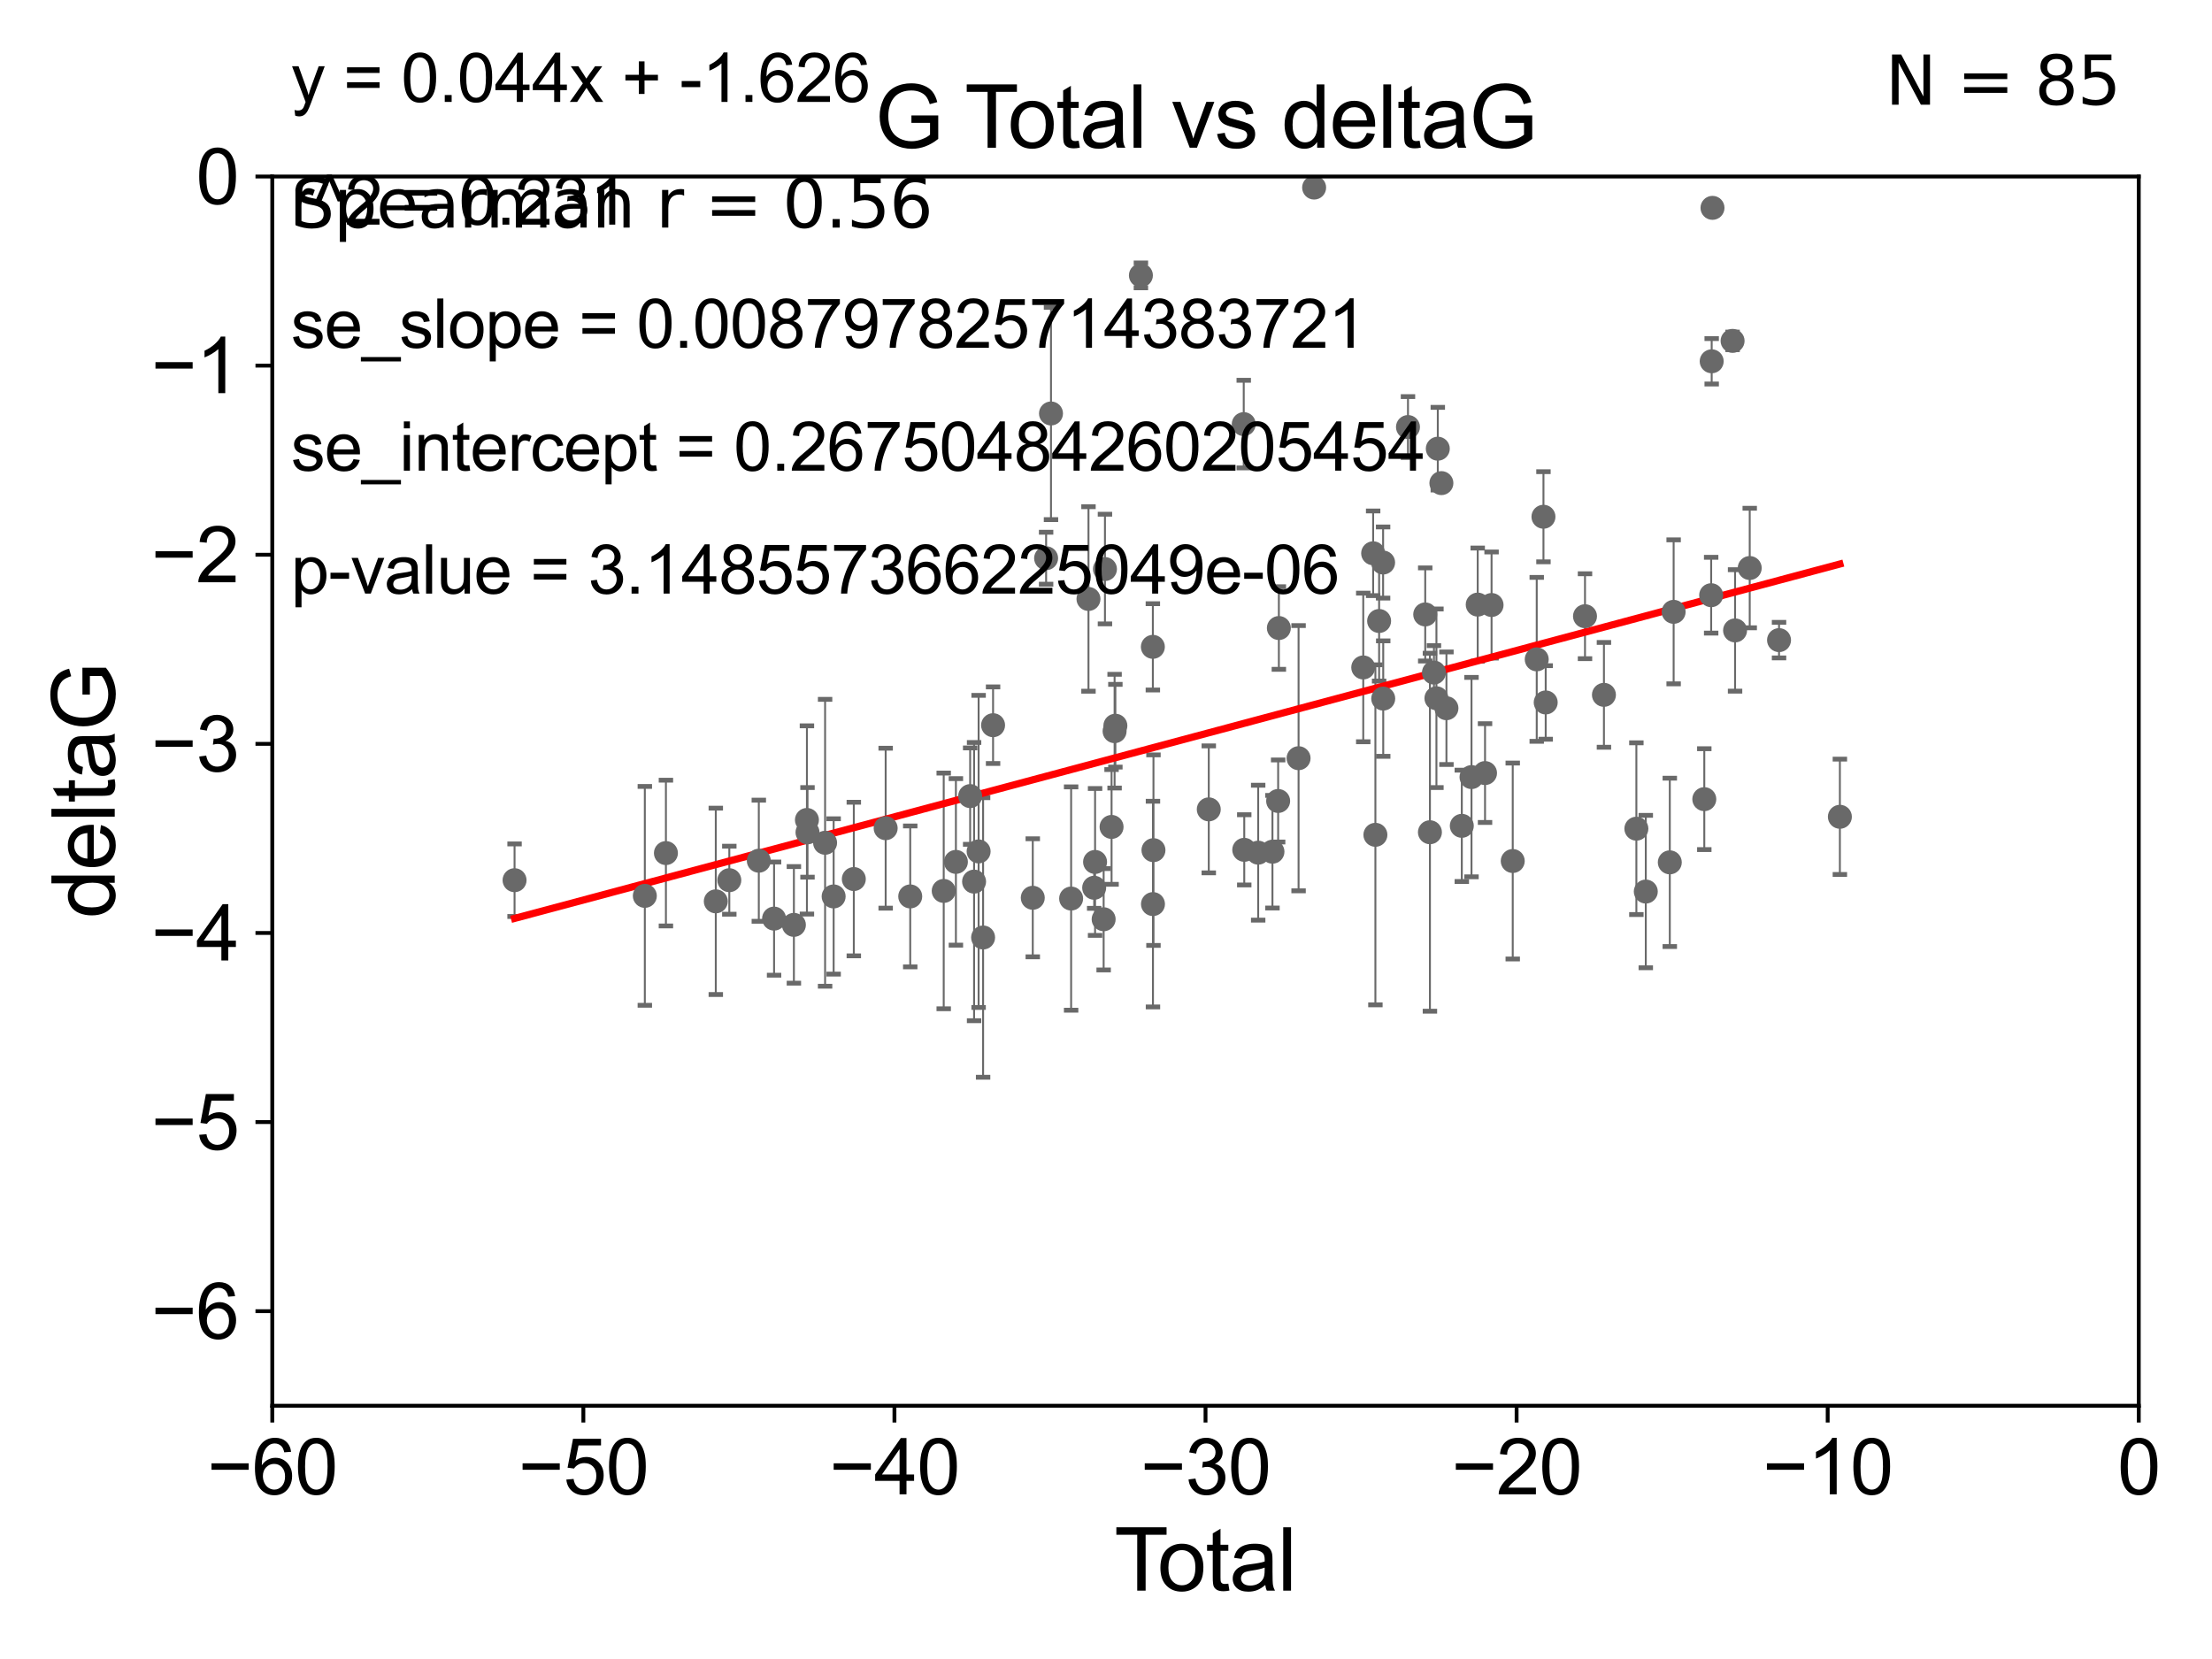 <?xml version="1.0" encoding="utf-8" standalone="no"?>
<!DOCTYPE svg PUBLIC "-//W3C//DTD SVG 1.1//EN"
  "http://www.w3.org/Graphics/SVG/1.1/DTD/svg11.dtd">
<svg xmlns:xlink="http://www.w3.org/1999/xlink" width="460.8pt" height="345.6pt" viewBox="0 0 460.8 345.6" xmlns="http://www.w3.org/2000/svg" version="1.1">
 <defs>
  <style type="text/css">*{stroke-linejoin: round; stroke-linecap: butt}</style>
 </defs>
 <g id="figure_1">
  <g id="patch_1">
   <path d="M 0 345.6 
L 460.8 345.6 
L 460.8 0 
L 0 0 
z
" style="fill: #ffffff"/>
  </g>
  <g id="axes_1">
   <g id="patch_2">
    <path d="M 56.72 292.84 
L 445.545 292.84 
L 445.545 36.775 
L 56.72 36.775 
z
" style="fill: #ffffff"/>
   </g>
   <g id="PathCollection_1">
    <defs>
     <path id="m233ad86073" d="M 0 1.118 
C 0.297 1.118 0.581 1 0.791 0.791 
C 1 0.581 1.118 0.297 1.118 0 
C 1.118 -0.297 1 -0.581 0.791 -0.791 
C 0.581 -1 0.297 -1.118 0 -1.118 
C -0.297 -1.118 -0.581 -1 -0.791 -0.791 
C -1 -0.581 -1.118 -0.297 -1.118 0 
C -1.118 0.297 -1 0.581 -0.791 0.791 
C -0.581 1 -0.297 1.118 0 1.118 
z
" style="stroke: #696969"/>
    </defs>
    <g clip-path="url(#p5d98b11e69)">
     <use xlink:href="#m233ad86073" x="107.193" y="183.361" style="fill: #696969; stroke: #696969"/>
     <use xlink:href="#m233ad86073" x="134.331" y="186.627" style="fill: #696969; stroke: #696969"/>
     <use xlink:href="#m233ad86073" x="138.723" y="177.712" style="fill: #696969; stroke: #696969"/>
     <use xlink:href="#m233ad86073" x="149.113" y="187.766" style="fill: #696969; stroke: #696969"/>
     <use xlink:href="#m233ad86073" x="151.929" y="183.361" style="fill: #696969; stroke: #696969"/>
     <use xlink:href="#m233ad86073" x="158.074" y="179.304" style="fill: #696969; stroke: #696969"/>
     <use xlink:href="#m233ad86073" x="161.254" y="191.362" style="fill: #696969; stroke: #696969"/>
     <use xlink:href="#m233ad86073" x="165.382" y="192.668" style="fill: #696969; stroke: #696969"/>
     <use xlink:href="#m233ad86073" x="168.098" y="170.809" style="fill: #696969; stroke: #696969"/>
     <use xlink:href="#m233ad86073" x="168.217" y="173.397" style="fill: #696969; stroke: #696969"/>
     <use xlink:href="#m233ad86073" x="171.882" y="175.566" style="fill: #696969; stroke: #696969"/>
     <use xlink:href="#m233ad86073" x="173.663" y="186.743" style="fill: #696969; stroke: #696969"/>
     <use xlink:href="#m233ad86073" x="177.866" y="183.121" style="fill: #696969; stroke: #696969"/>
     <use xlink:href="#m233ad86073" x="184.5" y="172.527" style="fill: #696969; stroke: #696969"/>
     <use xlink:href="#m233ad86073" x="189.618" y="186.741" style="fill: #696969; stroke: #696969"/>
     <use xlink:href="#m233ad86073" x="196.593" y="185.595" style="fill: #696969; stroke: #696969"/>
     <use xlink:href="#m233ad86073" x="199.132" y="179.547" style="fill: #696969; stroke: #696969"/>
     <use xlink:href="#m233ad86073" x="202.102" y="165.842" style="fill: #696969; stroke: #696969"/>
     <use xlink:href="#m233ad86073" x="202.919" y="183.656" style="fill: #696969; stroke: #696969"/>
     <use xlink:href="#m233ad86073" x="203.864" y="177.365" style="fill: #696969; stroke: #696969"/>
     <use xlink:href="#m233ad86073" x="204.798" y="195.295" style="fill: #696969; stroke: #696969"/>
     <use xlink:href="#m233ad86073" x="206.875" y="151.072" style="fill: #696969; stroke: #696969"/>
     <use xlink:href="#m233ad86073" x="215.145" y="187.024" style="fill: #696969; stroke: #696969"/>
     <use xlink:href="#m233ad86073" x="217.924" y="116.288" style="fill: #696969; stroke: #696969"/>
     <use xlink:href="#m233ad86073" x="218.942" y="86.133" style="fill: #696969; stroke: #696969"/>
     <use xlink:href="#m233ad86073" x="223.135" y="187.184" style="fill: #696969; stroke: #696969"/>
     <use xlink:href="#m233ad86073" x="226.75" y="124.776" style="fill: #696969; stroke: #696969"/>
     <use xlink:href="#m233ad86073" x="227.936" y="184.94" style="fill: #696969; stroke: #696969"/>
     <use xlink:href="#m233ad86073" x="228.124" y="179.561" style="fill: #696969; stroke: #696969"/>
     <use xlink:href="#m233ad86073" x="229.91" y="191.497" style="fill: #696969; stroke: #696969"/>
     <use xlink:href="#m233ad86073" x="230.183" y="118.544" style="fill: #696969; stroke: #696969"/>
     <use xlink:href="#m233ad86073" x="231.56" y="172.264" style="fill: #696969; stroke: #696969"/>
     <use xlink:href="#m233ad86073" x="232.19" y="152.317" style="fill: #696969; stroke: #696969"/>
     <use xlink:href="#m233ad86073" x="232.353" y="151.181" style="fill: #696969; stroke: #696969"/>
     <use xlink:href="#m233ad86073" x="237.672" y="57.363" style="fill: #696969; stroke: #696969"/>
     <use xlink:href="#m233ad86073" x="240.162" y="134.75" style="fill: #696969; stroke: #696969"/>
     <use xlink:href="#m233ad86073" x="240.184" y="188.337" style="fill: #696969; stroke: #696969"/>
     <use xlink:href="#m233ad86073" x="240.288" y="177.103" style="fill: #696969; stroke: #696969"/>
     <use xlink:href="#m233ad86073" x="251.81" y="168.607" style="fill: #696969; stroke: #696969"/>
     <use xlink:href="#m233ad86073" x="259.094" y="88.35" style="fill: #696969; stroke: #696969"/>
     <use xlink:href="#m233ad86073" x="259.2" y="177.035" style="fill: #696969; stroke: #696969"/>
     <use xlink:href="#m233ad86073" x="262.101" y="177.627" style="fill: #696969; stroke: #696969"/>
     <use xlink:href="#m233ad86073" x="265.077" y="177.423" style="fill: #696969; stroke: #696969"/>
     <use xlink:href="#m233ad86073" x="266.261" y="166.859" style="fill: #696969; stroke: #696969"/>
     <use xlink:href="#m233ad86073" x="266.411" y="130.831" style="fill: #696969; stroke: #696969"/>
     <use xlink:href="#m233ad86073" x="270.518" y="157.948" style="fill: #696969; stroke: #696969"/>
     <use xlink:href="#m233ad86073" x="273.757" y="39.074" style="fill: #696969; stroke: #696969"/>
     <use xlink:href="#m233ad86073" x="283.989" y="139.042" style="fill: #696969; stroke: #696969"/>
     <use xlink:href="#m233ad86073" x="286.052" y="115.259" style="fill: #696969; stroke: #696969"/>
     <use xlink:href="#m233ad86073" x="286.521" y="173.908" style="fill: #696969; stroke: #696969"/>
     <use xlink:href="#m233ad86073" x="287.295" y="129.363" style="fill: #696969; stroke: #696969"/>
     <use xlink:href="#m233ad86073" x="288.126" y="117.184" style="fill: #696969; stroke: #696969"/>
     <use xlink:href="#m233ad86073" x="288.151" y="145.529" style="fill: #696969; stroke: #696969"/>
     <use xlink:href="#m233ad86073" x="293.308" y="88.96" style="fill: #696969; stroke: #696969"/>
     <use xlink:href="#m233ad86073" x="296.9" y="127.998" style="fill: #696969; stroke: #696969"/>
     <use xlink:href="#m233ad86073" x="297.879" y="173.37" style="fill: #696969; stroke: #696969"/>
     <use xlink:href="#m233ad86073" x="298.72" y="140.106" style="fill: #696969; stroke: #696969"/>
     <use xlink:href="#m233ad86073" x="299.235" y="145.462" style="fill: #696969; stroke: #696969"/>
     <use xlink:href="#m233ad86073" x="299.52" y="93.472" style="fill: #696969; stroke: #696969"/>
     <use xlink:href="#m233ad86073" x="300.268" y="100.642" style="fill: #696969; stroke: #696969"/>
     <use xlink:href="#m233ad86073" x="301.321" y="147.535" style="fill: #696969; stroke: #696969"/>
     <use xlink:href="#m233ad86073" x="304.521" y="172.036" style="fill: #696969; stroke: #696969"/>
     <use xlink:href="#m233ad86073" x="306.542" y="161.883" style="fill: #696969; stroke: #696969"/>
     <use xlink:href="#m233ad86073" x="307.836" y="125.95" style="fill: #696969; stroke: #696969"/>
     <use xlink:href="#m233ad86073" x="309.36" y="161.044" style="fill: #696969; stroke: #696969"/>
     <use xlink:href="#m233ad86073" x="310.721" y="126.034" style="fill: #696969; stroke: #696969"/>
     <use xlink:href="#m233ad86073" x="315.131" y="179.365" style="fill: #696969; stroke: #696969"/>
     <use xlink:href="#m233ad86073" x="320.129" y="137.356" style="fill: #696969; stroke: #696969"/>
     <use xlink:href="#m233ad86073" x="321.531" y="107.649" style="fill: #696969; stroke: #696969"/>
     <use xlink:href="#m233ad86073" x="321.998" y="146.332" style="fill: #696969; stroke: #696969"/>
     <use xlink:href="#m233ad86073" x="330.185" y="128.37" style="fill: #696969; stroke: #696969"/>
     <use xlink:href="#m233ad86073" x="334.13" y="144.75" style="fill: #696969; stroke: #696969"/>
     <use xlink:href="#m233ad86073" x="340.886" y="172.629" style="fill: #696969; stroke: #696969"/>
     <use xlink:href="#m233ad86073" x="342.848" y="185.726" style="fill: #696969; stroke: #696969"/>
     <use xlink:href="#m233ad86073" x="347.849" y="179.642" style="fill: #696969; stroke: #696969"/>
     <use xlink:href="#m233ad86073" x="348.649" y="127.457" style="fill: #696969; stroke: #696969"/>
     <use xlink:href="#m233ad86073" x="355.036" y="166.478" style="fill: #696969; stroke: #696969"/>
     <use xlink:href="#m233ad86073" x="356.466" y="123.993" style="fill: #696969; stroke: #696969"/>
     <use xlink:href="#m233ad86073" x="356.576" y="75.265" style="fill: #696969; stroke: #696969"/>
     <use xlink:href="#m233ad86073" x="356.745" y="43.3" style="fill: #696969; stroke: #696969"/>
     <use xlink:href="#m233ad86073" x="360.93" y="71.012" style="fill: #696969; stroke: #696969"/>
     <use xlink:href="#m233ad86073" x="361.447" y="131.327" style="fill: #696969; stroke: #696969"/>
     <use xlink:href="#m233ad86073" x="364.5" y="118.329" style="fill: #696969; stroke: #696969"/>
     <use xlink:href="#m233ad86073" x="370.606" y="133.35" style="fill: #696969; stroke: #696969"/>
     <use xlink:href="#m233ad86073" x="383.281" y="170.152" style="fill: #696969; stroke: #696969"/>
    </g>
   </g>
   <g id="matplotlib.axis_1">
    <g id="xtick_1">
     <g id="line2d_1">
      <defs>
       <path id="meb66be4ebf" d="M 0 0 
L 0 3.5 
" style="stroke: #000000; stroke-width: 0.8"/>
      </defs>
      <g>
       <use xlink:href="#meb66be4ebf" x="56.72" y="292.84" style="stroke: #000000; stroke-width: 0.8"/>
      </g>
     </g>
     <g id="text_1">
      <!-- −60 -->
      <g transform="translate(43.15 311.293)scale(0.16 -0.16)">
       <defs>
        <path id="ArialMT-2212" d="M 3381 1997 
L 356 1997 
L 356 2522 
L 3381 2522 
L 3381 1997 
z
" transform="scale(0.016)"/>
        <path id="ArialMT-36" d="M 3184 3459 
L 2625 3416 
Q 2550 3747 2413 3897 
Q 2184 4138 1850 4138 
Q 1581 4138 1378 3988 
Q 1113 3794 959 3422 
Q 806 3050 800 2363 
Q 1003 2672 1297 2822 
Q 1591 2972 1913 2972 
Q 2475 2972 2870 2558 
Q 3266 2144 3266 1488 
Q 3266 1056 3080 686 
Q 2894 316 2569 119 
Q 2244 -78 1831 -78 
Q 1128 -78 684 439 
Q 241 956 241 2144 
Q 241 3472 731 4075 
Q 1159 4600 1884 4600 
Q 2425 4600 2770 4297 
Q 3116 3994 3184 3459 
z
M 888 1484 
Q 888 1194 1011 928 
Q 1134 663 1356 523 
Q 1578 384 1822 384 
Q 2178 384 2434 671 
Q 2691 959 2691 1453 
Q 2691 1928 2437 2201 
Q 2184 2475 1800 2475 
Q 1419 2475 1153 2201 
Q 888 1928 888 1484 
z
" transform="scale(0.016)"/>
        <path id="ArialMT-30" d="M 266 2259 
Q 266 3072 433 3567 
Q 600 4063 929 4331 
Q 1259 4600 1759 4600 
Q 2128 4600 2406 4451 
Q 2684 4303 2865 4023 
Q 3047 3744 3150 3342 
Q 3253 2941 3253 2259 
Q 3253 1453 3087 958 
Q 2922 463 2592 192 
Q 2263 -78 1759 -78 
Q 1097 -78 719 397 
Q 266 969 266 2259 
z
M 844 2259 
Q 844 1131 1108 757 
Q 1372 384 1759 384 
Q 2147 384 2411 759 
Q 2675 1134 2675 2259 
Q 2675 3391 2411 3762 
Q 2147 4134 1753 4134 
Q 1366 4134 1134 3806 
Q 844 3388 844 2259 
z
" transform="scale(0.016)"/>
       </defs>
       <use xlink:href="#ArialMT-2212"/>
       <use xlink:href="#ArialMT-36" x="58.398"/>
       <use xlink:href="#ArialMT-30" x="114.014"/>
      </g>
     </g>
    </g>
    <g id="xtick_2">
     <g id="line2d_2">
      <g>
       <use xlink:href="#meb66be4ebf" x="121.524" y="292.84" style="stroke: #000000; stroke-width: 0.8"/>
      </g>
     </g>
     <g id="text_2">
      <!-- −50 -->
      <g transform="translate(107.954 311.293)scale(0.16 -0.16)">
       <defs>
        <path id="ArialMT-35" d="M 266 1200 
L 856 1250 
Q 922 819 1161 601 
Q 1400 384 1738 384 
Q 2144 384 2425 690 
Q 2706 997 2706 1503 
Q 2706 1984 2436 2262 
Q 2166 2541 1728 2541 
Q 1456 2541 1237 2417 
Q 1019 2294 894 2097 
L 366 2166 
L 809 4519 
L 3088 4519 
L 3088 3981 
L 1259 3981 
L 1013 2750 
Q 1425 3038 1878 3038 
Q 2478 3038 2890 2622 
Q 3303 2206 3303 1553 
Q 3303 931 2941 478 
Q 2500 -78 1738 -78 
Q 1113 -78 717 272 
Q 322 622 266 1200 
z
" transform="scale(0.016)"/>
       </defs>
       <use xlink:href="#ArialMT-2212"/>
       <use xlink:href="#ArialMT-35" x="58.398"/>
       <use xlink:href="#ArialMT-30" x="114.014"/>
      </g>
     </g>
    </g>
    <g id="xtick_3">
     <g id="line2d_3">
      <g>
       <use xlink:href="#meb66be4ebf" x="186.328" y="292.84" style="stroke: #000000; stroke-width: 0.8"/>
      </g>
     </g>
     <g id="text_3">
      <!-- −40 -->
      <g transform="translate(172.758 311.293)scale(0.16 -0.16)">
       <defs>
        <path id="ArialMT-34" d="M 2069 0 
L 2069 1097 
L 81 1097 
L 81 1613 
L 2172 4581 
L 2631 4581 
L 2631 1613 
L 3250 1613 
L 3250 1097 
L 2631 1097 
L 2631 0 
L 2069 0 
z
M 2069 1613 
L 2069 3678 
L 634 1613 
L 2069 1613 
z
" transform="scale(0.016)"/>
       </defs>
       <use xlink:href="#ArialMT-2212"/>
       <use xlink:href="#ArialMT-34" x="58.398"/>
       <use xlink:href="#ArialMT-30" x="114.014"/>
      </g>
     </g>
    </g>
    <g id="xtick_4">
     <g id="line2d_4">
      <g>
       <use xlink:href="#meb66be4ebf" x="251.132" y="292.84" style="stroke: #000000; stroke-width: 0.8"/>
      </g>
     </g>
     <g id="text_4">
      <!-- −30 -->
      <g transform="translate(237.562 311.293)scale(0.16 -0.16)">
       <defs>
        <path id="ArialMT-33" d="M 269 1209 
L 831 1284 
Q 928 806 1161 595 
Q 1394 384 1728 384 
Q 2125 384 2398 659 
Q 2672 934 2672 1341 
Q 2672 1728 2419 1979 
Q 2166 2231 1775 2231 
Q 1616 2231 1378 2169 
L 1441 2663 
Q 1497 2656 1531 2656 
Q 1891 2656 2178 2843 
Q 2466 3031 2466 3422 
Q 2466 3731 2256 3934 
Q 2047 4138 1716 4138 
Q 1388 4138 1169 3931 
Q 950 3725 888 3313 
L 325 3413 
Q 428 3978 793 4289 
Q 1159 4600 1703 4600 
Q 2078 4600 2393 4439 
Q 2709 4278 2876 4000 
Q 3044 3722 3044 3409 
Q 3044 3113 2884 2869 
Q 2725 2625 2413 2481 
Q 2819 2388 3044 2092 
Q 3269 1797 3269 1353 
Q 3269 753 2831 336 
Q 2394 -81 1725 -81 
Q 1122 -81 723 278 
Q 325 638 269 1209 
z
" transform="scale(0.016)"/>
       </defs>
       <use xlink:href="#ArialMT-2212"/>
       <use xlink:href="#ArialMT-33" x="58.398"/>
       <use xlink:href="#ArialMT-30" x="114.014"/>
      </g>
     </g>
    </g>
    <g id="xtick_5">
     <g id="line2d_5">
      <g>
       <use xlink:href="#meb66be4ebf" x="315.937" y="292.84" style="stroke: #000000; stroke-width: 0.8"/>
      </g>
     </g>
     <g id="text_5">
      <!-- −20 -->
      <g transform="translate(302.367 311.293)scale(0.16 -0.16)">
       <defs>
        <path id="ArialMT-32" d="M 3222 541 
L 3222 0 
L 194 0 
Q 188 203 259 391 
Q 375 700 629 1000 
Q 884 1300 1366 1694 
Q 2113 2306 2375 2664 
Q 2638 3022 2638 3341 
Q 2638 3675 2398 3904 
Q 2159 4134 1775 4134 
Q 1369 4134 1125 3890 
Q 881 3647 878 3216 
L 300 3275 
Q 359 3922 746 4261 
Q 1134 4600 1788 4600 
Q 2447 4600 2831 4234 
Q 3216 3869 3216 3328 
Q 3216 3053 3103 2787 
Q 2991 2522 2730 2228 
Q 2469 1934 1863 1422 
Q 1356 997 1212 845 
Q 1069 694 975 541 
L 3222 541 
z
" transform="scale(0.016)"/>
       </defs>
       <use xlink:href="#ArialMT-2212"/>
       <use xlink:href="#ArialMT-32" x="58.398"/>
       <use xlink:href="#ArialMT-30" x="114.014"/>
      </g>
     </g>
    </g>
    <g id="xtick_6">
     <g id="line2d_6">
      <g>
       <use xlink:href="#meb66be4ebf" x="380.741" y="292.84" style="stroke: #000000; stroke-width: 0.8"/>
      </g>
     </g>
     <g id="text_6">
      <!-- −10 -->
      <g transform="translate(367.171 311.293)scale(0.16 -0.16)">
       <defs>
        <path id="ArialMT-31" d="M 2384 0 
L 1822 0 
L 1822 3584 
Q 1619 3391 1289 3197 
Q 959 3003 697 2906 
L 697 3450 
Q 1169 3672 1522 3987 
Q 1875 4303 2022 4600 
L 2384 4600 
L 2384 0 
z
" transform="scale(0.016)"/>
       </defs>
       <use xlink:href="#ArialMT-2212"/>
       <use xlink:href="#ArialMT-31" x="58.398"/>
       <use xlink:href="#ArialMT-30" x="114.014"/>
      </g>
     </g>
    </g>
    <g id="xtick_7">
     <g id="line2d_7">
      <g>
       <use xlink:href="#meb66be4ebf" x="445.545" y="292.84" style="stroke: #000000; stroke-width: 0.8"/>
      </g>
     </g>
     <g id="text_7">
      <!-- 0 -->
      <g transform="translate(441.096 311.293)scale(0.16 -0.16)">
       <use xlink:href="#ArialMT-30"/>
      </g>
     </g>
    </g>
    <g id="text_8">
     <!-- Total -->
     <g transform="translate(232.127 331.357)scale(0.18 -0.18)">
      <defs>
       <path id="ArialMT-54" d="M 1659 0 
L 1659 4041 
L 150 4041 
L 150 4581 
L 3781 4581 
L 3781 4041 
L 2266 4041 
L 2266 0 
L 1659 0 
z
" transform="scale(0.016)"/>
       <path id="ArialMT-6f" d="M 213 1659 
Q 213 2581 725 3025 
Q 1153 3394 1769 3394 
Q 2453 3394 2887 2945 
Q 3322 2497 3322 1706 
Q 3322 1066 3130 698 
Q 2938 331 2570 128 
Q 2203 -75 1769 -75 
Q 1072 -75 642 372 
Q 213 819 213 1659 
z
M 791 1659 
Q 791 1022 1069 705 
Q 1347 388 1769 388 
Q 2188 388 2466 706 
Q 2744 1025 2744 1678 
Q 2744 2294 2464 2611 
Q 2184 2928 1769 2928 
Q 1347 2928 1069 2612 
Q 791 2297 791 1659 
z
" transform="scale(0.016)"/>
       <path id="ArialMT-74" d="M 1650 503 
L 1731 6 
Q 1494 -44 1306 -44 
Q 1000 -44 831 53 
Q 663 150 594 308 
Q 525 466 525 972 
L 525 2881 
L 113 2881 
L 113 3319 
L 525 3319 
L 525 4141 
L 1084 4478 
L 1084 3319 
L 1650 3319 
L 1650 2881 
L 1084 2881 
L 1084 941 
Q 1084 700 1114 631 
Q 1144 563 1211 522 
Q 1278 481 1403 481 
Q 1497 481 1650 503 
z
" transform="scale(0.016)"/>
       <path id="ArialMT-61" d="M 2588 409 
Q 2275 144 1986 34 
Q 1697 -75 1366 -75 
Q 819 -75 525 192 
Q 231 459 231 875 
Q 231 1119 342 1320 
Q 453 1522 633 1644 
Q 813 1766 1038 1828 
Q 1203 1872 1538 1913 
Q 2219 1994 2541 2106 
Q 2544 2222 2544 2253 
Q 2544 2597 2384 2738 
Q 2169 2928 1744 2928 
Q 1347 2928 1158 2789 
Q 969 2650 878 2297 
L 328 2372 
Q 403 2725 575 2942 
Q 747 3159 1072 3276 
Q 1397 3394 1825 3394 
Q 2250 3394 2515 3294 
Q 2781 3194 2906 3042 
Q 3031 2891 3081 2659 
Q 3109 2516 3109 2141 
L 3109 1391 
Q 3109 606 3145 398 
Q 3181 191 3288 0 
L 2700 0 
Q 2613 175 2588 409 
z
M 2541 1666 
Q 2234 1541 1622 1453 
Q 1275 1403 1131 1340 
Q 988 1278 909 1158 
Q 831 1038 831 891 
Q 831 666 1001 516 
Q 1172 366 1500 366 
Q 1825 366 2078 508 
Q 2331 650 2450 897 
Q 2541 1088 2541 1459 
L 2541 1666 
z
" transform="scale(0.016)"/>
       <path id="ArialMT-6c" d="M 409 0 
L 409 4581 
L 972 4581 
L 972 0 
L 409 0 
z
" transform="scale(0.016)"/>
      </defs>
      <use xlink:href="#ArialMT-54"/>
      <use xlink:href="#ArialMT-6f" x="49.959"/>
      <use xlink:href="#ArialMT-74" x="105.574"/>
      <use xlink:href="#ArialMT-61" x="133.357"/>
      <use xlink:href="#ArialMT-6c" x="188.973"/>
     </g>
    </g>
   </g>
   <g id="matplotlib.axis_2">
    <g id="ytick_1">
     <g id="line2d_8">
      <defs>
       <path id="m1ab7faef72" d="M 0 0 
L -3.5 0 
" style="stroke: #000000; stroke-width: 0.8"/>
      </defs>
      <g>
       <use xlink:href="#m1ab7faef72" x="56.72" y="273.143" style="stroke: #000000; stroke-width: 0.8"/>
      </g>
     </g>
     <g id="text_9">
      <!-- −6 -->
      <g transform="translate(31.477 278.869)scale(0.16 -0.16)">
       <use xlink:href="#ArialMT-2212"/>
       <use xlink:href="#ArialMT-36" x="58.398"/>
      </g>
     </g>
    </g>
    <g id="ytick_2">
     <g id="line2d_9">
      <g>
       <use xlink:href="#m1ab7faef72" x="56.72" y="233.748" style="stroke: #000000; stroke-width: 0.8"/>
      </g>
     </g>
     <g id="text_10">
      <!-- −5 -->
      <g transform="translate(31.477 239.474)scale(0.16 -0.16)">
       <use xlink:href="#ArialMT-2212"/>
       <use xlink:href="#ArialMT-35" x="58.398"/>
      </g>
     </g>
    </g>
    <g id="ytick_3">
     <g id="line2d_10">
      <g>
       <use xlink:href="#m1ab7faef72" x="56.72" y="194.353" style="stroke: #000000; stroke-width: 0.8"/>
      </g>
     </g>
     <g id="text_11">
      <!-- −4 -->
      <g transform="translate(31.477 200.08)scale(0.16 -0.16)">
       <use xlink:href="#ArialMT-2212"/>
       <use xlink:href="#ArialMT-34" x="58.398"/>
      </g>
     </g>
    </g>
    <g id="ytick_4">
     <g id="line2d_11">
      <g>
       <use xlink:href="#m1ab7faef72" x="56.72" y="154.959" style="stroke: #000000; stroke-width: 0.8"/>
      </g>
     </g>
     <g id="text_12">
      <!-- −3 -->
      <g transform="translate(31.477 160.685)scale(0.16 -0.16)">
       <use xlink:href="#ArialMT-2212"/>
       <use xlink:href="#ArialMT-33" x="58.398"/>
      </g>
     </g>
    </g>
    <g id="ytick_5">
     <g id="line2d_12">
      <g>
       <use xlink:href="#m1ab7faef72" x="56.72" y="115.564" style="stroke: #000000; stroke-width: 0.8"/>
      </g>
     </g>
     <g id="text_13">
      <!-- −2 -->
      <g transform="translate(31.477 121.29)scale(0.16 -0.16)">
       <use xlink:href="#ArialMT-2212"/>
       <use xlink:href="#ArialMT-32" x="58.398"/>
      </g>
     </g>
    </g>
    <g id="ytick_6">
     <g id="line2d_13">
      <g>
       <use xlink:href="#m1ab7faef72" x="56.72" y="76.17" style="stroke: #000000; stroke-width: 0.8"/>
      </g>
     </g>
     <g id="text_14">
      <!-- −1 -->
      <g transform="translate(31.477 81.896)scale(0.16 -0.16)">
       <use xlink:href="#ArialMT-2212"/>
       <use xlink:href="#ArialMT-31" x="58.398"/>
      </g>
     </g>
    </g>
    <g id="ytick_7">
     <g id="line2d_14">
      <g>
       <use xlink:href="#m1ab7faef72" x="56.72" y="36.775" style="stroke: #000000; stroke-width: 0.8"/>
      </g>
     </g>
     <g id="text_15">
      <!-- 0 -->
      <g transform="translate(40.822 42.501)scale(0.16 -0.16)">
       <use xlink:href="#ArialMT-30"/>
      </g>
     </g>
    </g>
    <g id="text_16">
     <!-- deltaG -->
     <g transform="translate(23.9 191.322)rotate(-90)scale(0.18 -0.18)">
      <defs>
       <path id="ArialMT-64" d="M 2575 0 
L 2575 419 
Q 2259 -75 1647 -75 
Q 1250 -75 917 144 
Q 584 363 401 755 
Q 219 1147 219 1656 
Q 219 2153 384 2558 
Q 550 2963 881 3178 
Q 1213 3394 1622 3394 
Q 1922 3394 2156 3267 
Q 2391 3141 2538 2938 
L 2538 4581 
L 3097 4581 
L 3097 0 
L 2575 0 
z
M 797 1656 
Q 797 1019 1065 703 
Q 1334 388 1700 388 
Q 2069 388 2326 689 
Q 2584 991 2584 1609 
Q 2584 2291 2321 2609 
Q 2059 2928 1675 2928 
Q 1300 2928 1048 2622 
Q 797 2316 797 1656 
z
" transform="scale(0.016)"/>
       <path id="ArialMT-65" d="M 2694 1069 
L 3275 997 
Q 3138 488 2766 206 
Q 2394 -75 1816 -75 
Q 1088 -75 661 373 
Q 234 822 234 1631 
Q 234 2469 665 2931 
Q 1097 3394 1784 3394 
Q 2450 3394 2872 2941 
Q 3294 2488 3294 1666 
Q 3294 1616 3291 1516 
L 816 1516 
Q 847 969 1125 678 
Q 1403 388 1819 388 
Q 2128 388 2347 550 
Q 2566 713 2694 1069 
z
M 847 1978 
L 2700 1978 
Q 2663 2397 2488 2606 
Q 2219 2931 1791 2931 
Q 1403 2931 1139 2672 
Q 875 2413 847 1978 
z
" transform="scale(0.016)"/>
       <path id="ArialMT-47" d="M 2638 1797 
L 2638 2334 
L 4578 2338 
L 4578 638 
Q 4131 281 3656 101 
Q 3181 -78 2681 -78 
Q 2006 -78 1454 211 
Q 903 500 622 1047 
Q 341 1594 341 2269 
Q 341 2938 620 3517 
Q 900 4097 1425 4378 
Q 1950 4659 2634 4659 
Q 3131 4659 3532 4498 
Q 3934 4338 4162 4050 
Q 4391 3763 4509 3300 
L 3963 3150 
Q 3859 3500 3706 3700 
Q 3553 3900 3268 4020 
Q 2984 4141 2638 4141 
Q 2222 4141 1919 4014 
Q 1616 3888 1430 3681 
Q 1244 3475 1141 3228 
Q 966 2803 966 2306 
Q 966 1694 1177 1281 
Q 1388 869 1791 669 
Q 2194 469 2647 469 
Q 3041 469 3416 620 
Q 3791 772 3984 944 
L 3984 1797 
L 2638 1797 
z
" transform="scale(0.016)"/>
      </defs>
      <use xlink:href="#ArialMT-64"/>
      <use xlink:href="#ArialMT-65" x="55.615"/>
      <use xlink:href="#ArialMT-6c" x="111.23"/>
      <use xlink:href="#ArialMT-74" x="133.447"/>
      <use xlink:href="#ArialMT-61" x="161.23"/>
      <use xlink:href="#ArialMT-47" x="216.846"/>
     </g>
    </g>
   </g>
   <g id="LineCollection_1">
    <path d="M 107.193 190.918 
L 107.193 175.804 
" clip-path="url(#p5d98b11e69)" style="fill: none; stroke: #696969; stroke-width: 0.4"/>
    <path d="M 134.331 209.422 
L 134.331 163.832 
" clip-path="url(#p5d98b11e69)" style="fill: none; stroke: #696969; stroke-width: 0.4"/>
    <path d="M 138.723 192.894 
L 138.723 162.53 
" clip-path="url(#p5d98b11e69)" style="fill: none; stroke: #696969; stroke-width: 0.4"/>
    <path d="M 149.113 207.177 
L 149.113 168.355 
" clip-path="url(#p5d98b11e69)" style="fill: none; stroke: #696969; stroke-width: 0.4"/>
    <path d="M 151.929 190.447 
L 151.929 176.274 
" clip-path="url(#p5d98b11e69)" style="fill: none; stroke: #696969; stroke-width: 0.4"/>
    <path d="M 158.074 191.921 
L 158.074 166.688 
" clip-path="url(#p5d98b11e69)" style="fill: none; stroke: #696969; stroke-width: 0.4"/>
    <path d="M 161.254 203.155 
L 161.254 179.569 
" clip-path="url(#p5d98b11e69)" style="fill: none; stroke: #696969; stroke-width: 0.4"/>
    <path d="M 165.382 204.811 
L 165.382 180.525 
" clip-path="url(#p5d98b11e69)" style="fill: none; stroke: #696969; stroke-width: 0.4"/>
    <path d="M 168.098 190.416 
L 168.098 151.203 
" clip-path="url(#p5d98b11e69)" style="fill: none; stroke: #696969; stroke-width: 0.4"/>
    <path d="M 168.217 182.729 
L 168.217 164.065 
" clip-path="url(#p5d98b11e69)" style="fill: none; stroke: #696969; stroke-width: 0.4"/>
    <path d="M 171.882 205.447 
L 171.882 145.685 
" clip-path="url(#p5d98b11e69)" style="fill: none; stroke: #696969; stroke-width: 0.4"/>
    <path d="M 173.663 202.923 
L 173.663 170.563 
" clip-path="url(#p5d98b11e69)" style="fill: none; stroke: #696969; stroke-width: 0.4"/>
    <path d="M 177.866 199.12 
L 177.866 167.123 
" clip-path="url(#p5d98b11e69)" style="fill: none; stroke: #696969; stroke-width: 0.4"/>
    <path d="M 184.5 189.186 
L 184.5 155.867 
" clip-path="url(#p5d98b11e69)" style="fill: none; stroke: #696969; stroke-width: 0.4"/>
    <path d="M 189.618 201.422 
L 189.618 172.061 
" clip-path="url(#p5d98b11e69)" style="fill: none; stroke: #696969; stroke-width: 0.4"/>
    <path d="M 196.593 210.144 
L 196.593 161.047 
" clip-path="url(#p5d98b11e69)" style="fill: none; stroke: #696969; stroke-width: 0.4"/>
    <path d="M 199.132 196.891 
L 199.132 162.203 
" clip-path="url(#p5d98b11e69)" style="fill: none; stroke: #696969; stroke-width: 0.4"/>
    <path d="M 202.102 175.881 
L 202.102 155.804 
" clip-path="url(#p5d98b11e69)" style="fill: none; stroke: #696969; stroke-width: 0.4"/>
    <path d="M 202.919 212.633 
L 202.919 154.679 
" clip-path="url(#p5d98b11e69)" style="fill: none; stroke: #696969; stroke-width: 0.4"/>
    <path d="M 203.864 209.872 
L 203.864 144.859 
" clip-path="url(#p5d98b11e69)" style="fill: none; stroke: #696969; stroke-width: 0.4"/>
    <path d="M 204.798 224.411 
L 204.798 166.18 
" clip-path="url(#p5d98b11e69)" style="fill: none; stroke: #696969; stroke-width: 0.4"/>
    <path d="M 206.875 159.052 
L 206.875 143.092 
" clip-path="url(#p5d98b11e69)" style="fill: none; stroke: #696969; stroke-width: 0.4"/>
    <path d="M 215.145 199.324 
L 215.145 174.725 
" clip-path="url(#p5d98b11e69)" style="fill: none; stroke: #696969; stroke-width: 0.4"/>
    <path d="M 217.924 121.701 
L 217.924 110.875 
" clip-path="url(#p5d98b11e69)" style="fill: none; stroke: #696969; stroke-width: 0.4"/>
    <path d="M 218.942 108.244 
L 218.942 64.022 
" clip-path="url(#p5d98b11e69)" style="fill: none; stroke: #696969; stroke-width: 0.4"/>
    <path d="M 223.135 210.444 
L 223.135 163.924 
" clip-path="url(#p5d98b11e69)" style="fill: none; stroke: #696969; stroke-width: 0.4"/>
    <path d="M 226.75 143.992 
L 226.75 105.56 
" clip-path="url(#p5d98b11e69)" style="fill: none; stroke: #696969; stroke-width: 0.4"/>
    <path d="M 227.936 189.225 
L 227.936 180.655 
" clip-path="url(#p5d98b11e69)" style="fill: none; stroke: #696969; stroke-width: 0.4"/>
    <path d="M 228.124 194.86 
L 228.124 164.263 
" clip-path="url(#p5d98b11e69)" style="fill: none; stroke: #696969; stroke-width: 0.4"/>
    <path d="M 229.91 202.055 
L 229.91 180.939 
" clip-path="url(#p5d98b11e69)" style="fill: none; stroke: #696969; stroke-width: 0.4"/>
    <path d="M 230.183 129.964 
L 230.183 107.124 
" clip-path="url(#p5d98b11e69)" style="fill: none; stroke: #696969; stroke-width: 0.4"/>
    <path d="M 231.56 184.214 
L 231.56 160.315 
" clip-path="url(#p5d98b11e69)" style="fill: none; stroke: #696969; stroke-width: 0.4"/>
    <path d="M 232.19 164.165 
L 232.19 140.47 
" clip-path="url(#p5d98b11e69)" style="fill: none; stroke: #696969; stroke-width: 0.4"/>
    <path d="M 232.353 159.797 
L 232.353 142.564 
" clip-path="url(#p5d98b11e69)" style="fill: none; stroke: #696969; stroke-width: 0.4"/>
    <path d="M 237.672 59.954 
L 237.672 54.772 
" clip-path="url(#p5d98b11e69)" style="fill: none; stroke: #696969; stroke-width: 0.4"/>
    <path d="M 240.162 143.736 
L 240.162 125.764 
" clip-path="url(#p5d98b11e69)" style="fill: none; stroke: #696969; stroke-width: 0.4"/>
    <path d="M 240.184 209.758 
L 240.184 166.916 
" clip-path="url(#p5d98b11e69)" style="fill: none; stroke: #696969; stroke-width: 0.4"/>
    <path d="M 240.288 196.949 
L 240.288 157.257 
" clip-path="url(#p5d98b11e69)" style="fill: none; stroke: #696969; stroke-width: 0.4"/>
    <path d="M 251.81 181.833 
L 251.81 155.381 
" clip-path="url(#p5d98b11e69)" style="fill: none; stroke: #696969; stroke-width: 0.4"/>
    <path d="M 259.094 97.477 
L 259.094 79.222 
" clip-path="url(#p5d98b11e69)" style="fill: none; stroke: #696969; stroke-width: 0.4"/>
    <path d="M 259.2 184.347 
L 259.2 169.723 
" clip-path="url(#p5d98b11e69)" style="fill: none; stroke: #696969; stroke-width: 0.4"/>
    <path d="M 262.101 191.679 
L 262.101 163.576 
" clip-path="url(#p5d98b11e69)" style="fill: none; stroke: #696969; stroke-width: 0.4"/>
    <path d="M 265.077 189.152 
L 265.077 165.694 
" clip-path="url(#p5d98b11e69)" style="fill: none; stroke: #696969; stroke-width: 0.4"/>
    <path d="M 266.261 175.403 
L 266.261 158.316 
" clip-path="url(#p5d98b11e69)" style="fill: none; stroke: #696969; stroke-width: 0.4"/>
    <path d="M 266.411 139.431 
L 266.411 122.23 
" clip-path="url(#p5d98b11e69)" style="fill: none; stroke: #696969; stroke-width: 0.4"/>
    <path d="M 270.518 185.574 
L 270.518 130.321 
" clip-path="url(#p5d98b11e69)" style="fill: none; stroke: #696969; stroke-width: 0.4"/>
    <path d="M 273.757 39.661 
L 273.757 38.486 
" clip-path="url(#p5d98b11e69)" style="fill: none; stroke: #696969; stroke-width: 0.4"/>
    <path d="M 283.989 154.523 
L 283.989 123.56 
" clip-path="url(#p5d98b11e69)" style="fill: none; stroke: #696969; stroke-width: 0.4"/>
    <path d="M 286.052 124.077 
L 286.052 106.441 
" clip-path="url(#p5d98b11e69)" style="fill: none; stroke: #696969; stroke-width: 0.4"/>
    <path d="M 286.521 209.327 
L 286.521 138.489 
" clip-path="url(#p5d98b11e69)" style="fill: none; stroke: #696969; stroke-width: 0.4"/>
    <path d="M 287.295 141.877 
L 287.295 116.849 
" clip-path="url(#p5d98b11e69)" style="fill: none; stroke: #696969; stroke-width: 0.4"/>
    <path d="M 288.126 124.591 
L 288.126 109.776 
" clip-path="url(#p5d98b11e69)" style="fill: none; stroke: #696969; stroke-width: 0.4"/>
    <path d="M 288.151 157.557 
L 288.151 133.501 
" clip-path="url(#p5d98b11e69)" style="fill: none; stroke: #696969; stroke-width: 0.4"/>
    <path d="M 293.308 95.306 
L 293.308 82.614 
" clip-path="url(#p5d98b11e69)" style="fill: none; stroke: #696969; stroke-width: 0.4"/>
    <path d="M 296.9 137.698 
L 296.9 118.299 
" clip-path="url(#p5d98b11e69)" style="fill: none; stroke: #696969; stroke-width: 0.4"/>
    <path d="M 297.879 210.653 
L 297.879 136.087 
" clip-path="url(#p5d98b11e69)" style="fill: none; stroke: #696969; stroke-width: 0.4"/>
    <path d="M 298.72 145.711 
L 298.72 134.502 
" clip-path="url(#p5d98b11e69)" style="fill: none; stroke: #696969; stroke-width: 0.4"/>
    <path d="M 299.235 164.063 
L 299.235 126.86 
" clip-path="url(#p5d98b11e69)" style="fill: none; stroke: #696969; stroke-width: 0.4"/>
    <path d="M 299.52 102.084 
L 299.52 84.861 
" clip-path="url(#p5d98b11e69)" style="fill: none; stroke: #696969; stroke-width: 0.4"/>
    <path d="M 300.268 101.753 
L 300.268 99.531 
" clip-path="url(#p5d98b11e69)" style="fill: none; stroke: #696969; stroke-width: 0.4"/>
    <path d="M 301.321 159.258 
L 301.321 135.813 
" clip-path="url(#p5d98b11e69)" style="fill: none; stroke: #696969; stroke-width: 0.4"/>
    <path d="M 304.521 183.631 
L 304.521 160.441 
" clip-path="url(#p5d98b11e69)" style="fill: none; stroke: #696969; stroke-width: 0.4"/>
    <path d="M 306.542 182.651 
L 306.542 141.115 
" clip-path="url(#p5d98b11e69)" style="fill: none; stroke: #696969; stroke-width: 0.4"/>
    <path d="M 307.836 137.731 
L 307.836 114.168 
" clip-path="url(#p5d98b11e69)" style="fill: none; stroke: #696969; stroke-width: 0.4"/>
    <path d="M 309.36 171.332 
L 309.36 150.755 
" clip-path="url(#p5d98b11e69)" style="fill: none; stroke: #696969; stroke-width: 0.4"/>
    <path d="M 310.721 137.084 
L 310.721 114.984 
" clip-path="url(#p5d98b11e69)" style="fill: none; stroke: #696969; stroke-width: 0.4"/>
    <path d="M 315.131 199.772 
L 315.131 158.959 
" clip-path="url(#p5d98b11e69)" style="fill: none; stroke: #696969; stroke-width: 0.4"/>
    <path d="M 320.129 154.429 
L 320.129 120.283 
" clip-path="url(#p5d98b11e69)" style="fill: none; stroke: #696969; stroke-width: 0.4"/>
    <path d="M 321.531 117.039 
L 321.531 98.26 
" clip-path="url(#p5d98b11e69)" style="fill: none; stroke: #696969; stroke-width: 0.4"/>
    <path d="M 321.998 153.992 
L 321.998 138.673 
" clip-path="url(#p5d98b11e69)" style="fill: none; stroke: #696969; stroke-width: 0.4"/>
    <path d="M 330.185 137.214 
L 330.185 119.526 
" clip-path="url(#p5d98b11e69)" style="fill: none; stroke: #696969; stroke-width: 0.4"/>
    <path d="M 334.13 155.666 
L 334.13 133.834 
" clip-path="url(#p5d98b11e69)" style="fill: none; stroke: #696969; stroke-width: 0.4"/>
    <path d="M 340.886 190.515 
L 340.886 154.744 
" clip-path="url(#p5d98b11e69)" style="fill: none; stroke: #696969; stroke-width: 0.4"/>
    <path d="M 342.848 201.602 
L 342.848 169.849 
" clip-path="url(#p5d98b11e69)" style="fill: none; stroke: #696969; stroke-width: 0.4"/>
    <path d="M 347.849 197.176 
L 347.849 162.108 
" clip-path="url(#p5d98b11e69)" style="fill: none; stroke: #696969; stroke-width: 0.4"/>
    <path d="M 348.649 142.455 
L 348.649 112.459 
" clip-path="url(#p5d98b11e69)" style="fill: none; stroke: #696969; stroke-width: 0.4"/>
    <path d="M 355.036 176.985 
L 355.036 155.97 
" clip-path="url(#p5d98b11e69)" style="fill: none; stroke: #696969; stroke-width: 0.4"/>
    <path d="M 356.466 131.889 
L 356.466 116.097 
" clip-path="url(#p5d98b11e69)" style="fill: none; stroke: #696969; stroke-width: 0.4"/>
    <path d="M 356.576 79.995 
L 356.576 70.535 
" clip-path="url(#p5d98b11e69)" style="fill: none; stroke: #696969; stroke-width: 0.4"/>
    <path d="M 356.745 44.74 
L 356.745 41.86 
" clip-path="url(#p5d98b11e69)" style="fill: none; stroke: #696969; stroke-width: 0.4"/>
    <path d="M 360.93 72.852 
L 360.93 69.172 
" clip-path="url(#p5d98b11e69)" style="fill: none; stroke: #696969; stroke-width: 0.4"/>
    <path d="M 361.447 143.977 
L 361.447 118.677 
" clip-path="url(#p5d98b11e69)" style="fill: none; stroke: #696969; stroke-width: 0.4"/>
    <path d="M 364.5 130.781 
L 364.5 105.878 
" clip-path="url(#p5d98b11e69)" style="fill: none; stroke: #696969; stroke-width: 0.4"/>
    <path d="M 370.606 137.057 
L 370.606 129.643 
" clip-path="url(#p5d98b11e69)" style="fill: none; stroke: #696969; stroke-width: 0.4"/>
    <path d="M 383.281 182.166 
L 383.281 158.137 
" clip-path="url(#p5d98b11e69)" style="fill: none; stroke: #696969; stroke-width: 0.4"/>
   </g>
   <g id="line2d_15">
    <defs>
     <path id="mbec3251ee5" d="M 1.5 0 
L -1.5 -0 
" style="stroke: #696969"/>
    </defs>
    <g clip-path="url(#p5d98b11e69)">
     <use xlink:href="#mbec3251ee5" x="107.193" y="190.918" style="fill: #696969; stroke: #696969"/>
     <use xlink:href="#mbec3251ee5" x="134.331" y="209.422" style="fill: #696969; stroke: #696969"/>
     <use xlink:href="#mbec3251ee5" x="138.723" y="192.894" style="fill: #696969; stroke: #696969"/>
     <use xlink:href="#mbec3251ee5" x="149.113" y="207.177" style="fill: #696969; stroke: #696969"/>
     <use xlink:href="#mbec3251ee5" x="151.929" y="190.447" style="fill: #696969; stroke: #696969"/>
     <use xlink:href="#mbec3251ee5" x="158.074" y="191.921" style="fill: #696969; stroke: #696969"/>
     <use xlink:href="#mbec3251ee5" x="161.254" y="203.155" style="fill: #696969; stroke: #696969"/>
     <use xlink:href="#mbec3251ee5" x="165.382" y="204.811" style="fill: #696969; stroke: #696969"/>
     <use xlink:href="#mbec3251ee5" x="168.098" y="190.416" style="fill: #696969; stroke: #696969"/>
     <use xlink:href="#mbec3251ee5" x="168.217" y="182.729" style="fill: #696969; stroke: #696969"/>
     <use xlink:href="#mbec3251ee5" x="171.882" y="205.447" style="fill: #696969; stroke: #696969"/>
     <use xlink:href="#mbec3251ee5" x="173.663" y="202.923" style="fill: #696969; stroke: #696969"/>
     <use xlink:href="#mbec3251ee5" x="177.866" y="199.12" style="fill: #696969; stroke: #696969"/>
     <use xlink:href="#mbec3251ee5" x="184.5" y="189.186" style="fill: #696969; stroke: #696969"/>
     <use xlink:href="#mbec3251ee5" x="189.618" y="201.422" style="fill: #696969; stroke: #696969"/>
     <use xlink:href="#mbec3251ee5" x="196.593" y="210.144" style="fill: #696969; stroke: #696969"/>
     <use xlink:href="#mbec3251ee5" x="199.132" y="196.891" style="fill: #696969; stroke: #696969"/>
     <use xlink:href="#mbec3251ee5" x="202.102" y="175.881" style="fill: #696969; stroke: #696969"/>
     <use xlink:href="#mbec3251ee5" x="202.919" y="212.633" style="fill: #696969; stroke: #696969"/>
     <use xlink:href="#mbec3251ee5" x="203.864" y="209.872" style="fill: #696969; stroke: #696969"/>
     <use xlink:href="#mbec3251ee5" x="204.798" y="224.411" style="fill: #696969; stroke: #696969"/>
     <use xlink:href="#mbec3251ee5" x="206.875" y="159.052" style="fill: #696969; stroke: #696969"/>
     <use xlink:href="#mbec3251ee5" x="215.145" y="199.324" style="fill: #696969; stroke: #696969"/>
     <use xlink:href="#mbec3251ee5" x="217.924" y="121.701" style="fill: #696969; stroke: #696969"/>
     <use xlink:href="#mbec3251ee5" x="218.942" y="108.244" style="fill: #696969; stroke: #696969"/>
     <use xlink:href="#mbec3251ee5" x="223.135" y="210.444" style="fill: #696969; stroke: #696969"/>
     <use xlink:href="#mbec3251ee5" x="226.75" y="143.992" style="fill: #696969; stroke: #696969"/>
     <use xlink:href="#mbec3251ee5" x="227.936" y="189.225" style="fill: #696969; stroke: #696969"/>
     <use xlink:href="#mbec3251ee5" x="228.124" y="194.86" style="fill: #696969; stroke: #696969"/>
     <use xlink:href="#mbec3251ee5" x="229.91" y="202.055" style="fill: #696969; stroke: #696969"/>
     <use xlink:href="#mbec3251ee5" x="230.183" y="129.964" style="fill: #696969; stroke: #696969"/>
     <use xlink:href="#mbec3251ee5" x="231.56" y="184.214" style="fill: #696969; stroke: #696969"/>
     <use xlink:href="#mbec3251ee5" x="232.19" y="164.165" style="fill: #696969; stroke: #696969"/>
     <use xlink:href="#mbec3251ee5" x="232.353" y="159.797" style="fill: #696969; stroke: #696969"/>
     <use xlink:href="#mbec3251ee5" x="237.672" y="59.954" style="fill: #696969; stroke: #696969"/>
     <use xlink:href="#mbec3251ee5" x="240.162" y="143.736" style="fill: #696969; stroke: #696969"/>
     <use xlink:href="#mbec3251ee5" x="240.184" y="209.758" style="fill: #696969; stroke: #696969"/>
     <use xlink:href="#mbec3251ee5" x="240.288" y="196.949" style="fill: #696969; stroke: #696969"/>
     <use xlink:href="#mbec3251ee5" x="251.81" y="181.833" style="fill: #696969; stroke: #696969"/>
     <use xlink:href="#mbec3251ee5" x="259.094" y="97.477" style="fill: #696969; stroke: #696969"/>
     <use xlink:href="#mbec3251ee5" x="259.2" y="184.347" style="fill: #696969; stroke: #696969"/>
     <use xlink:href="#mbec3251ee5" x="262.101" y="191.679" style="fill: #696969; stroke: #696969"/>
     <use xlink:href="#mbec3251ee5" x="265.077" y="189.152" style="fill: #696969; stroke: #696969"/>
     <use xlink:href="#mbec3251ee5" x="266.261" y="175.403" style="fill: #696969; stroke: #696969"/>
     <use xlink:href="#mbec3251ee5" x="266.411" y="139.431" style="fill: #696969; stroke: #696969"/>
     <use xlink:href="#mbec3251ee5" x="270.518" y="185.574" style="fill: #696969; stroke: #696969"/>
     <use xlink:href="#mbec3251ee5" x="273.757" y="39.661" style="fill: #696969; stroke: #696969"/>
     <use xlink:href="#mbec3251ee5" x="283.989" y="154.523" style="fill: #696969; stroke: #696969"/>
     <use xlink:href="#mbec3251ee5" x="286.052" y="124.077" style="fill: #696969; stroke: #696969"/>
     <use xlink:href="#mbec3251ee5" x="286.521" y="209.327" style="fill: #696969; stroke: #696969"/>
     <use xlink:href="#mbec3251ee5" x="287.295" y="141.877" style="fill: #696969; stroke: #696969"/>
     <use xlink:href="#mbec3251ee5" x="288.126" y="124.591" style="fill: #696969; stroke: #696969"/>
     <use xlink:href="#mbec3251ee5" x="288.151" y="157.557" style="fill: #696969; stroke: #696969"/>
     <use xlink:href="#mbec3251ee5" x="293.308" y="95.306" style="fill: #696969; stroke: #696969"/>
     <use xlink:href="#mbec3251ee5" x="296.9" y="137.698" style="fill: #696969; stroke: #696969"/>
     <use xlink:href="#mbec3251ee5" x="297.879" y="210.653" style="fill: #696969; stroke: #696969"/>
     <use xlink:href="#mbec3251ee5" x="298.72" y="145.711" style="fill: #696969; stroke: #696969"/>
     <use xlink:href="#mbec3251ee5" x="299.235" y="164.063" style="fill: #696969; stroke: #696969"/>
     <use xlink:href="#mbec3251ee5" x="299.52" y="102.084" style="fill: #696969; stroke: #696969"/>
     <use xlink:href="#mbec3251ee5" x="300.268" y="101.753" style="fill: #696969; stroke: #696969"/>
     <use xlink:href="#mbec3251ee5" x="301.321" y="159.258" style="fill: #696969; stroke: #696969"/>
     <use xlink:href="#mbec3251ee5" x="304.521" y="183.631" style="fill: #696969; stroke: #696969"/>
     <use xlink:href="#mbec3251ee5" x="306.542" y="182.651" style="fill: #696969; stroke: #696969"/>
     <use xlink:href="#mbec3251ee5" x="307.836" y="137.731" style="fill: #696969; stroke: #696969"/>
     <use xlink:href="#mbec3251ee5" x="309.36" y="171.332" style="fill: #696969; stroke: #696969"/>
     <use xlink:href="#mbec3251ee5" x="310.721" y="137.084" style="fill: #696969; stroke: #696969"/>
     <use xlink:href="#mbec3251ee5" x="315.131" y="199.772" style="fill: #696969; stroke: #696969"/>
     <use xlink:href="#mbec3251ee5" x="320.129" y="154.429" style="fill: #696969; stroke: #696969"/>
     <use xlink:href="#mbec3251ee5" x="321.531" y="117.039" style="fill: #696969; stroke: #696969"/>
     <use xlink:href="#mbec3251ee5" x="321.998" y="153.992" style="fill: #696969; stroke: #696969"/>
     <use xlink:href="#mbec3251ee5" x="330.185" y="137.214" style="fill: #696969; stroke: #696969"/>
     <use xlink:href="#mbec3251ee5" x="334.13" y="155.666" style="fill: #696969; stroke: #696969"/>
     <use xlink:href="#mbec3251ee5" x="340.886" y="190.515" style="fill: #696969; stroke: #696969"/>
     <use xlink:href="#mbec3251ee5" x="342.848" y="201.602" style="fill: #696969; stroke: #696969"/>
     <use xlink:href="#mbec3251ee5" x="347.849" y="197.176" style="fill: #696969; stroke: #696969"/>
     <use xlink:href="#mbec3251ee5" x="348.649" y="142.455" style="fill: #696969; stroke: #696969"/>
     <use xlink:href="#mbec3251ee5" x="355.036" y="176.985" style="fill: #696969; stroke: #696969"/>
     <use xlink:href="#mbec3251ee5" x="356.466" y="131.889" style="fill: #696969; stroke: #696969"/>
     <use xlink:href="#mbec3251ee5" x="356.576" y="79.995" style="fill: #696969; stroke: #696969"/>
     <use xlink:href="#mbec3251ee5" x="356.745" y="44.74" style="fill: #696969; stroke: #696969"/>
     <use xlink:href="#mbec3251ee5" x="360.93" y="72.852" style="fill: #696969; stroke: #696969"/>
     <use xlink:href="#mbec3251ee5" x="361.447" y="143.977" style="fill: #696969; stroke: #696969"/>
     <use xlink:href="#mbec3251ee5" x="364.5" y="130.781" style="fill: #696969; stroke: #696969"/>
     <use xlink:href="#mbec3251ee5" x="370.606" y="137.057" style="fill: #696969; stroke: #696969"/>
     <use xlink:href="#mbec3251ee5" x="383.281" y="182.166" style="fill: #696969; stroke: #696969"/>
    </g>
   </g>
   <g id="line2d_16">
    <g clip-path="url(#p5d98b11e69)">
     <use xlink:href="#mbec3251ee5" x="107.193" y="175.804" style="fill: #696969; stroke: #696969"/>
     <use xlink:href="#mbec3251ee5" x="134.331" y="163.832" style="fill: #696969; stroke: #696969"/>
     <use xlink:href="#mbec3251ee5" x="138.723" y="162.53" style="fill: #696969; stroke: #696969"/>
     <use xlink:href="#mbec3251ee5" x="149.113" y="168.355" style="fill: #696969; stroke: #696969"/>
     <use xlink:href="#mbec3251ee5" x="151.929" y="176.274" style="fill: #696969; stroke: #696969"/>
     <use xlink:href="#mbec3251ee5" x="158.074" y="166.688" style="fill: #696969; stroke: #696969"/>
     <use xlink:href="#mbec3251ee5" x="161.254" y="179.569" style="fill: #696969; stroke: #696969"/>
     <use xlink:href="#mbec3251ee5" x="165.382" y="180.525" style="fill: #696969; stroke: #696969"/>
     <use xlink:href="#mbec3251ee5" x="168.098" y="151.203" style="fill: #696969; stroke: #696969"/>
     <use xlink:href="#mbec3251ee5" x="168.217" y="164.065" style="fill: #696969; stroke: #696969"/>
     <use xlink:href="#mbec3251ee5" x="171.882" y="145.685" style="fill: #696969; stroke: #696969"/>
     <use xlink:href="#mbec3251ee5" x="173.663" y="170.563" style="fill: #696969; stroke: #696969"/>
     <use xlink:href="#mbec3251ee5" x="177.866" y="167.123" style="fill: #696969; stroke: #696969"/>
     <use xlink:href="#mbec3251ee5" x="184.5" y="155.867" style="fill: #696969; stroke: #696969"/>
     <use xlink:href="#mbec3251ee5" x="189.618" y="172.061" style="fill: #696969; stroke: #696969"/>
     <use xlink:href="#mbec3251ee5" x="196.593" y="161.047" style="fill: #696969; stroke: #696969"/>
     <use xlink:href="#mbec3251ee5" x="199.132" y="162.203" style="fill: #696969; stroke: #696969"/>
     <use xlink:href="#mbec3251ee5" x="202.102" y="155.804" style="fill: #696969; stroke: #696969"/>
     <use xlink:href="#mbec3251ee5" x="202.919" y="154.679" style="fill: #696969; stroke: #696969"/>
     <use xlink:href="#mbec3251ee5" x="203.864" y="144.859" style="fill: #696969; stroke: #696969"/>
     <use xlink:href="#mbec3251ee5" x="204.798" y="166.18" style="fill: #696969; stroke: #696969"/>
     <use xlink:href="#mbec3251ee5" x="206.875" y="143.092" style="fill: #696969; stroke: #696969"/>
     <use xlink:href="#mbec3251ee5" x="215.145" y="174.725" style="fill: #696969; stroke: #696969"/>
     <use xlink:href="#mbec3251ee5" x="217.924" y="110.875" style="fill: #696969; stroke: #696969"/>
     <use xlink:href="#mbec3251ee5" x="218.942" y="64.022" style="fill: #696969; stroke: #696969"/>
     <use xlink:href="#mbec3251ee5" x="223.135" y="163.924" style="fill: #696969; stroke: #696969"/>
     <use xlink:href="#mbec3251ee5" x="226.75" y="105.56" style="fill: #696969; stroke: #696969"/>
     <use xlink:href="#mbec3251ee5" x="227.936" y="180.655" style="fill: #696969; stroke: #696969"/>
     <use xlink:href="#mbec3251ee5" x="228.124" y="164.263" style="fill: #696969; stroke: #696969"/>
     <use xlink:href="#mbec3251ee5" x="229.91" y="180.939" style="fill: #696969; stroke: #696969"/>
     <use xlink:href="#mbec3251ee5" x="230.183" y="107.124" style="fill: #696969; stroke: #696969"/>
     <use xlink:href="#mbec3251ee5" x="231.56" y="160.315" style="fill: #696969; stroke: #696969"/>
     <use xlink:href="#mbec3251ee5" x="232.19" y="140.47" style="fill: #696969; stroke: #696969"/>
     <use xlink:href="#mbec3251ee5" x="232.353" y="142.564" style="fill: #696969; stroke: #696969"/>
     <use xlink:href="#mbec3251ee5" x="237.672" y="54.772" style="fill: #696969; stroke: #696969"/>
     <use xlink:href="#mbec3251ee5" x="240.162" y="125.764" style="fill: #696969; stroke: #696969"/>
     <use xlink:href="#mbec3251ee5" x="240.184" y="166.916" style="fill: #696969; stroke: #696969"/>
     <use xlink:href="#mbec3251ee5" x="240.288" y="157.257" style="fill: #696969; stroke: #696969"/>
     <use xlink:href="#mbec3251ee5" x="251.81" y="155.381" style="fill: #696969; stroke: #696969"/>
     <use xlink:href="#mbec3251ee5" x="259.094" y="79.222" style="fill: #696969; stroke: #696969"/>
     <use xlink:href="#mbec3251ee5" x="259.2" y="169.723" style="fill: #696969; stroke: #696969"/>
     <use xlink:href="#mbec3251ee5" x="262.101" y="163.576" style="fill: #696969; stroke: #696969"/>
     <use xlink:href="#mbec3251ee5" x="265.077" y="165.694" style="fill: #696969; stroke: #696969"/>
     <use xlink:href="#mbec3251ee5" x="266.261" y="158.316" style="fill: #696969; stroke: #696969"/>
     <use xlink:href="#mbec3251ee5" x="266.411" y="122.23" style="fill: #696969; stroke: #696969"/>
     <use xlink:href="#mbec3251ee5" x="270.518" y="130.321" style="fill: #696969; stroke: #696969"/>
     <use xlink:href="#mbec3251ee5" x="273.757" y="38.486" style="fill: #696969; stroke: #696969"/>
     <use xlink:href="#mbec3251ee5" x="283.989" y="123.56" style="fill: #696969; stroke: #696969"/>
     <use xlink:href="#mbec3251ee5" x="286.052" y="106.441" style="fill: #696969; stroke: #696969"/>
     <use xlink:href="#mbec3251ee5" x="286.521" y="138.489" style="fill: #696969; stroke: #696969"/>
     <use xlink:href="#mbec3251ee5" x="287.295" y="116.849" style="fill: #696969; stroke: #696969"/>
     <use xlink:href="#mbec3251ee5" x="288.126" y="109.776" style="fill: #696969; stroke: #696969"/>
     <use xlink:href="#mbec3251ee5" x="288.151" y="133.501" style="fill: #696969; stroke: #696969"/>
     <use xlink:href="#mbec3251ee5" x="293.308" y="82.614" style="fill: #696969; stroke: #696969"/>
     <use xlink:href="#mbec3251ee5" x="296.9" y="118.299" style="fill: #696969; stroke: #696969"/>
     <use xlink:href="#mbec3251ee5" x="297.879" y="136.087" style="fill: #696969; stroke: #696969"/>
     <use xlink:href="#mbec3251ee5" x="298.72" y="134.502" style="fill: #696969; stroke: #696969"/>
     <use xlink:href="#mbec3251ee5" x="299.235" y="126.86" style="fill: #696969; stroke: #696969"/>
     <use xlink:href="#mbec3251ee5" x="299.52" y="84.861" style="fill: #696969; stroke: #696969"/>
     <use xlink:href="#mbec3251ee5" x="300.268" y="99.531" style="fill: #696969; stroke: #696969"/>
     <use xlink:href="#mbec3251ee5" x="301.321" y="135.813" style="fill: #696969; stroke: #696969"/>
     <use xlink:href="#mbec3251ee5" x="304.521" y="160.441" style="fill: #696969; stroke: #696969"/>
     <use xlink:href="#mbec3251ee5" x="306.542" y="141.115" style="fill: #696969; stroke: #696969"/>
     <use xlink:href="#mbec3251ee5" x="307.836" y="114.168" style="fill: #696969; stroke: #696969"/>
     <use xlink:href="#mbec3251ee5" x="309.36" y="150.755" style="fill: #696969; stroke: #696969"/>
     <use xlink:href="#mbec3251ee5" x="310.721" y="114.984" style="fill: #696969; stroke: #696969"/>
     <use xlink:href="#mbec3251ee5" x="315.131" y="158.959" style="fill: #696969; stroke: #696969"/>
     <use xlink:href="#mbec3251ee5" x="320.129" y="120.283" style="fill: #696969; stroke: #696969"/>
     <use xlink:href="#mbec3251ee5" x="321.531" y="98.26" style="fill: #696969; stroke: #696969"/>
     <use xlink:href="#mbec3251ee5" x="321.998" y="138.673" style="fill: #696969; stroke: #696969"/>
     <use xlink:href="#mbec3251ee5" x="330.185" y="119.526" style="fill: #696969; stroke: #696969"/>
     <use xlink:href="#mbec3251ee5" x="334.13" y="133.834" style="fill: #696969; stroke: #696969"/>
     <use xlink:href="#mbec3251ee5" x="340.886" y="154.744" style="fill: #696969; stroke: #696969"/>
     <use xlink:href="#mbec3251ee5" x="342.848" y="169.849" style="fill: #696969; stroke: #696969"/>
     <use xlink:href="#mbec3251ee5" x="347.849" y="162.108" style="fill: #696969; stroke: #696969"/>
     <use xlink:href="#mbec3251ee5" x="348.649" y="112.459" style="fill: #696969; stroke: #696969"/>
     <use xlink:href="#mbec3251ee5" x="355.036" y="155.97" style="fill: #696969; stroke: #696969"/>
     <use xlink:href="#mbec3251ee5" x="356.466" y="116.097" style="fill: #696969; stroke: #696969"/>
     <use xlink:href="#mbec3251ee5" x="356.576" y="70.535" style="fill: #696969; stroke: #696969"/>
     <use xlink:href="#mbec3251ee5" x="356.745" y="41.86" style="fill: #696969; stroke: #696969"/>
     <use xlink:href="#mbec3251ee5" x="360.93" y="69.172" style="fill: #696969; stroke: #696969"/>
     <use xlink:href="#mbec3251ee5" x="361.447" y="118.677" style="fill: #696969; stroke: #696969"/>
     <use xlink:href="#mbec3251ee5" x="364.5" y="105.878" style="fill: #696969; stroke: #696969"/>
     <use xlink:href="#mbec3251ee5" x="370.606" y="129.643" style="fill: #696969; stroke: #696969"/>
     <use xlink:href="#mbec3251ee5" x="383.281" y="158.137" style="fill: #696969; stroke: #696969"/>
    </g>
   </g>
   <g id="line2d_17">
    <path d="M 107.193 191.322 
L 134.331 184.065 
L 138.723 182.891 
L 149.113 180.113 
L 151.929 179.36 
L 158.074 177.716 
L 161.254 176.866 
L 165.382 175.762 
L 168.098 175.036 
L 168.217 175.004 
L 171.882 174.024 
L 173.663 173.548 
L 177.866 172.424 
L 184.5 170.65 
L 189.618 169.281 
L 196.593 167.416 
L 199.132 166.737 
L 202.102 165.943 
L 202.919 165.724 
L 203.864 165.472 
L 204.798 165.222 
L 206.875 164.667 
L 215.145 162.455 
L 217.924 161.712 
L 218.942 161.44 
L 223.135 160.319 
L 226.75 159.352 
L 227.936 159.035 
L 228.124 158.985 
L 229.91 158.507 
L 230.183 158.434 
L 231.56 158.066 
L 232.19 157.897 
L 232.353 157.854 
L 237.672 156.431 
L 240.162 155.766 
L 240.184 155.76 
L 240.288 155.732 
L 251.81 152.651 
L 259.094 150.703 
L 259.2 150.675 
L 262.101 149.899 
L 265.077 149.103 
L 266.261 148.787 
L 266.411 148.746 
L 270.518 147.648 
L 273.757 146.782 
L 283.989 144.046 
L 286.052 143.495 
L 286.521 143.369 
L 287.295 143.162 
L 288.126 142.94 
L 288.151 142.933 
L 293.308 141.554 
L 296.9 140.594 
L 297.879 140.332 
L 298.72 140.107 
L 299.235 139.969 
L 299.52 139.893 
L 300.268 139.693 
L 301.321 139.411 
L 304.521 138.556 
L 306.542 138.015 
L 307.836 137.669 
L 309.36 137.262 
L 310.721 136.898 
L 315.131 135.719 
L 320.129 134.382 
L 321.531 134.007 
L 321.998 133.882 
L 330.185 131.693 
L 334.13 130.638 
L 340.886 128.832 
L 342.848 128.307 
L 347.849 126.97 
L 348.649 126.756 
L 355.036 125.048 
L 356.466 124.665 
L 356.576 124.636 
L 356.745 124.591 
L 360.93 123.472 
L 361.447 123.333 
L 364.5 122.517 
L 370.606 120.884 
L 383.281 117.495 
" clip-path="url(#p5d98b11e69)" style="fill: none; stroke: #ff0000; stroke-width: 1.5; stroke-linecap: square"/>
   </g>
   <g id="line2d_18">
    <defs>
     <path id="m51c0ec3534" d="M 0 2 
C 0.53 2 1.039 1.789 1.414 1.414 
C 1.789 1.039 2 0.53 2 0 
C 2 -0.53 1.789 -1.039 1.414 -1.414 
C 1.039 -1.789 0.53 -2 0 -2 
C -0.53 -2 -1.039 -1.789 -1.414 -1.414 
C -1.789 -1.039 -2 -0.53 -2 0 
C -2 0.53 -1.789 1.039 -1.414 1.414 
C -1.039 1.789 -0.53 2 0 2 
z
" style="stroke: #696969"/>
    </defs>
    <g clip-path="url(#p5d98b11e69)">
     <use xlink:href="#m51c0ec3534" x="107.193" y="183.361" style="fill: #696969; stroke: #696969"/>
     <use xlink:href="#m51c0ec3534" x="134.331" y="186.627" style="fill: #696969; stroke: #696969"/>
     <use xlink:href="#m51c0ec3534" x="138.723" y="177.712" style="fill: #696969; stroke: #696969"/>
     <use xlink:href="#m51c0ec3534" x="149.113" y="187.766" style="fill: #696969; stroke: #696969"/>
     <use xlink:href="#m51c0ec3534" x="151.929" y="183.361" style="fill: #696969; stroke: #696969"/>
     <use xlink:href="#m51c0ec3534" x="158.074" y="179.304" style="fill: #696969; stroke: #696969"/>
     <use xlink:href="#m51c0ec3534" x="161.254" y="191.362" style="fill: #696969; stroke: #696969"/>
     <use xlink:href="#m51c0ec3534" x="165.382" y="192.668" style="fill: #696969; stroke: #696969"/>
     <use xlink:href="#m51c0ec3534" x="168.098" y="170.809" style="fill: #696969; stroke: #696969"/>
     <use xlink:href="#m51c0ec3534" x="168.217" y="173.397" style="fill: #696969; stroke: #696969"/>
     <use xlink:href="#m51c0ec3534" x="171.882" y="175.566" style="fill: #696969; stroke: #696969"/>
     <use xlink:href="#m51c0ec3534" x="173.663" y="186.743" style="fill: #696969; stroke: #696969"/>
     <use xlink:href="#m51c0ec3534" x="177.866" y="183.121" style="fill: #696969; stroke: #696969"/>
     <use xlink:href="#m51c0ec3534" x="184.5" y="172.527" style="fill: #696969; stroke: #696969"/>
     <use xlink:href="#m51c0ec3534" x="189.618" y="186.741" style="fill: #696969; stroke: #696969"/>
     <use xlink:href="#m51c0ec3534" x="196.593" y="185.595" style="fill: #696969; stroke: #696969"/>
     <use xlink:href="#m51c0ec3534" x="199.132" y="179.547" style="fill: #696969; stroke: #696969"/>
     <use xlink:href="#m51c0ec3534" x="202.102" y="165.842" style="fill: #696969; stroke: #696969"/>
     <use xlink:href="#m51c0ec3534" x="202.919" y="183.656" style="fill: #696969; stroke: #696969"/>
     <use xlink:href="#m51c0ec3534" x="203.864" y="177.365" style="fill: #696969; stroke: #696969"/>
     <use xlink:href="#m51c0ec3534" x="204.798" y="195.295" style="fill: #696969; stroke: #696969"/>
     <use xlink:href="#m51c0ec3534" x="206.875" y="151.072" style="fill: #696969; stroke: #696969"/>
     <use xlink:href="#m51c0ec3534" x="215.145" y="187.024" style="fill: #696969; stroke: #696969"/>
     <use xlink:href="#m51c0ec3534" x="217.924" y="116.288" style="fill: #696969; stroke: #696969"/>
     <use xlink:href="#m51c0ec3534" x="218.942" y="86.133" style="fill: #696969; stroke: #696969"/>
     <use xlink:href="#m51c0ec3534" x="223.135" y="187.184" style="fill: #696969; stroke: #696969"/>
     <use xlink:href="#m51c0ec3534" x="226.75" y="124.776" style="fill: #696969; stroke: #696969"/>
     <use xlink:href="#m51c0ec3534" x="227.936" y="184.94" style="fill: #696969; stroke: #696969"/>
     <use xlink:href="#m51c0ec3534" x="228.124" y="179.561" style="fill: #696969; stroke: #696969"/>
     <use xlink:href="#m51c0ec3534" x="229.91" y="191.497" style="fill: #696969; stroke: #696969"/>
     <use xlink:href="#m51c0ec3534" x="230.183" y="118.544" style="fill: #696969; stroke: #696969"/>
     <use xlink:href="#m51c0ec3534" x="231.56" y="172.264" style="fill: #696969; stroke: #696969"/>
     <use xlink:href="#m51c0ec3534" x="232.19" y="152.317" style="fill: #696969; stroke: #696969"/>
     <use xlink:href="#m51c0ec3534" x="232.353" y="151.181" style="fill: #696969; stroke: #696969"/>
     <use xlink:href="#m51c0ec3534" x="237.672" y="57.363" style="fill: #696969; stroke: #696969"/>
     <use xlink:href="#m51c0ec3534" x="240.162" y="134.75" style="fill: #696969; stroke: #696969"/>
     <use xlink:href="#m51c0ec3534" x="240.184" y="188.337" style="fill: #696969; stroke: #696969"/>
     <use xlink:href="#m51c0ec3534" x="240.288" y="177.103" style="fill: #696969; stroke: #696969"/>
     <use xlink:href="#m51c0ec3534" x="251.81" y="168.607" style="fill: #696969; stroke: #696969"/>
     <use xlink:href="#m51c0ec3534" x="259.094" y="88.35" style="fill: #696969; stroke: #696969"/>
     <use xlink:href="#m51c0ec3534" x="259.2" y="177.035" style="fill: #696969; stroke: #696969"/>
     <use xlink:href="#m51c0ec3534" x="262.101" y="177.627" style="fill: #696969; stroke: #696969"/>
     <use xlink:href="#m51c0ec3534" x="265.077" y="177.423" style="fill: #696969; stroke: #696969"/>
     <use xlink:href="#m51c0ec3534" x="266.261" y="166.859" style="fill: #696969; stroke: #696969"/>
     <use xlink:href="#m51c0ec3534" x="266.411" y="130.831" style="fill: #696969; stroke: #696969"/>
     <use xlink:href="#m51c0ec3534" x="270.518" y="157.948" style="fill: #696969; stroke: #696969"/>
     <use xlink:href="#m51c0ec3534" x="273.757" y="39.074" style="fill: #696969; stroke: #696969"/>
     <use xlink:href="#m51c0ec3534" x="283.989" y="139.042" style="fill: #696969; stroke: #696969"/>
     <use xlink:href="#m51c0ec3534" x="286.052" y="115.259" style="fill: #696969; stroke: #696969"/>
     <use xlink:href="#m51c0ec3534" x="286.521" y="173.908" style="fill: #696969; stroke: #696969"/>
     <use xlink:href="#m51c0ec3534" x="287.295" y="129.363" style="fill: #696969; stroke: #696969"/>
     <use xlink:href="#m51c0ec3534" x="288.126" y="117.184" style="fill: #696969; stroke: #696969"/>
     <use xlink:href="#m51c0ec3534" x="288.151" y="145.529" style="fill: #696969; stroke: #696969"/>
     <use xlink:href="#m51c0ec3534" x="293.308" y="88.96" style="fill: #696969; stroke: #696969"/>
     <use xlink:href="#m51c0ec3534" x="296.9" y="127.998" style="fill: #696969; stroke: #696969"/>
     <use xlink:href="#m51c0ec3534" x="297.879" y="173.37" style="fill: #696969; stroke: #696969"/>
     <use xlink:href="#m51c0ec3534" x="298.72" y="140.106" style="fill: #696969; stroke: #696969"/>
     <use xlink:href="#m51c0ec3534" x="299.235" y="145.462" style="fill: #696969; stroke: #696969"/>
     <use xlink:href="#m51c0ec3534" x="299.52" y="93.472" style="fill: #696969; stroke: #696969"/>
     <use xlink:href="#m51c0ec3534" x="300.268" y="100.642" style="fill: #696969; stroke: #696969"/>
     <use xlink:href="#m51c0ec3534" x="301.321" y="147.535" style="fill: #696969; stroke: #696969"/>
     <use xlink:href="#m51c0ec3534" x="304.521" y="172.036" style="fill: #696969; stroke: #696969"/>
     <use xlink:href="#m51c0ec3534" x="306.542" y="161.883" style="fill: #696969; stroke: #696969"/>
     <use xlink:href="#m51c0ec3534" x="307.836" y="125.95" style="fill: #696969; stroke: #696969"/>
     <use xlink:href="#m51c0ec3534" x="309.36" y="161.044" style="fill: #696969; stroke: #696969"/>
     <use xlink:href="#m51c0ec3534" x="310.721" y="126.034" style="fill: #696969; stroke: #696969"/>
     <use xlink:href="#m51c0ec3534" x="315.131" y="179.365" style="fill: #696969; stroke: #696969"/>
     <use xlink:href="#m51c0ec3534" x="320.129" y="137.356" style="fill: #696969; stroke: #696969"/>
     <use xlink:href="#m51c0ec3534" x="321.531" y="107.649" style="fill: #696969; stroke: #696969"/>
     <use xlink:href="#m51c0ec3534" x="321.998" y="146.332" style="fill: #696969; stroke: #696969"/>
     <use xlink:href="#m51c0ec3534" x="330.185" y="128.37" style="fill: #696969; stroke: #696969"/>
     <use xlink:href="#m51c0ec3534" x="334.13" y="144.75" style="fill: #696969; stroke: #696969"/>
     <use xlink:href="#m51c0ec3534" x="340.886" y="172.629" style="fill: #696969; stroke: #696969"/>
     <use xlink:href="#m51c0ec3534" x="342.848" y="185.726" style="fill: #696969; stroke: #696969"/>
     <use xlink:href="#m51c0ec3534" x="347.849" y="179.642" style="fill: #696969; stroke: #696969"/>
     <use xlink:href="#m51c0ec3534" x="348.649" y="127.457" style="fill: #696969; stroke: #696969"/>
     <use xlink:href="#m51c0ec3534" x="355.036" y="166.478" style="fill: #696969; stroke: #696969"/>
     <use xlink:href="#m51c0ec3534" x="356.466" y="123.993" style="fill: #696969; stroke: #696969"/>
     <use xlink:href="#m51c0ec3534" x="356.576" y="75.265" style="fill: #696969; stroke: #696969"/>
     <use xlink:href="#m51c0ec3534" x="356.745" y="43.3" style="fill: #696969; stroke: #696969"/>
     <use xlink:href="#m51c0ec3534" x="360.93" y="71.012" style="fill: #696969; stroke: #696969"/>
     <use xlink:href="#m51c0ec3534" x="361.447" y="131.327" style="fill: #696969; stroke: #696969"/>
     <use xlink:href="#m51c0ec3534" x="364.5" y="118.329" style="fill: #696969; stroke: #696969"/>
     <use xlink:href="#m51c0ec3534" x="370.606" y="133.35" style="fill: #696969; stroke: #696969"/>
     <use xlink:href="#m51c0ec3534" x="383.281" y="170.152" style="fill: #696969; stroke: #696969"/>
    </g>
   </g>
   <g id="patch_3">
    <path d="M 56.72 292.84 
L 56.72 36.775 
" style="fill: none; stroke: #000000; stroke-width: 0.8; stroke-linejoin: miter; stroke-linecap: square"/>
   </g>
   <g id="patch_4">
    <path d="M 445.545 292.84 
L 445.545 36.775 
" style="fill: none; stroke: #000000; stroke-width: 0.8; stroke-linejoin: miter; stroke-linecap: square"/>
   </g>
   <g id="patch_5">
    <path d="M 56.72 292.84 
L 445.545 292.84 
" style="fill: none; stroke: #000000; stroke-width: 0.8; stroke-linejoin: miter; stroke-linecap: square"/>
   </g>
   <g id="patch_6">
    <path d="M 56.72 36.775 
L 445.545 36.775 
" style="fill: none; stroke: #000000; stroke-width: 0.8; stroke-linejoin: miter; stroke-linecap: square"/>
   </g>
   <g id="text_17">
    <!-- N = 85 -->
    <g transform="translate(392.738 21.806)scale(0.14 -0.14)">
     <defs>
      <path id="DejaVuSans-4e" d="M 628 4666 
L 1478 4666 
L 3547 763 
L 3547 4666 
L 4159 4666 
L 4159 0 
L 3309 0 
L 1241 3903 
L 1241 0 
L 628 0 
L 628 4666 
z
" transform="scale(0.016)"/>
      <path id="DejaVuSans-20" transform="scale(0.016)"/>
      <path id="DejaVuSans-3d" d="M 678 2906 
L 4684 2906 
L 4684 2381 
L 678 2381 
L 678 2906 
z
M 678 1631 
L 4684 1631 
L 4684 1100 
L 678 1100 
L 678 1631 
z
" transform="scale(0.016)"/>
      <path id="DejaVuSans-38" d="M 2034 2216 
Q 1584 2216 1326 1975 
Q 1069 1734 1069 1313 
Q 1069 891 1326 650 
Q 1584 409 2034 409 
Q 2484 409 2743 651 
Q 3003 894 3003 1313 
Q 3003 1734 2745 1975 
Q 2488 2216 2034 2216 
z
M 1403 2484 
Q 997 2584 770 2862 
Q 544 3141 544 3541 
Q 544 4100 942 4425 
Q 1341 4750 2034 4750 
Q 2731 4750 3128 4425 
Q 3525 4100 3525 3541 
Q 3525 3141 3298 2862 
Q 3072 2584 2669 2484 
Q 3125 2378 3379 2068 
Q 3634 1759 3634 1313 
Q 3634 634 3220 271 
Q 2806 -91 2034 -91 
Q 1263 -91 848 271 
Q 434 634 434 1313 
Q 434 1759 690 2068 
Q 947 2378 1403 2484 
z
M 1172 3481 
Q 1172 3119 1398 2916 
Q 1625 2713 2034 2713 
Q 2441 2713 2670 2916 
Q 2900 3119 2900 3481 
Q 2900 3844 2670 4047 
Q 2441 4250 2034 4250 
Q 1625 4250 1398 4047 
Q 1172 3844 1172 3481 
z
" transform="scale(0.016)"/>
      <path id="DejaVuSans-35" d="M 691 4666 
L 3169 4666 
L 3169 4134 
L 1269 4134 
L 1269 2991 
Q 1406 3038 1543 3061 
Q 1681 3084 1819 3084 
Q 2600 3084 3056 2656 
Q 3513 2228 3513 1497 
Q 3513 744 3044 326 
Q 2575 -91 1722 -91 
Q 1428 -91 1123 -41 
Q 819 9 494 109 
L 494 744 
Q 775 591 1075 516 
Q 1375 441 1709 441 
Q 2250 441 2565 725 
Q 2881 1009 2881 1497 
Q 2881 1984 2565 2268 
Q 2250 2553 1709 2553 
Q 1456 2553 1204 2497 
Q 953 2441 691 2322 
L 691 4666 
z
" transform="scale(0.016)"/>
     </defs>
     <use xlink:href="#DejaVuSans-4e"/>
     <use xlink:href="#DejaVuSans-20" x="74.805"/>
     <use xlink:href="#DejaVuSans-3d" x="106.592"/>
     <use xlink:href="#DejaVuSans-20" x="190.381"/>
     <use xlink:href="#DejaVuSans-38" x="222.168"/>
     <use xlink:href="#DejaVuSans-35" x="285.791"/>
    </g>
   </g>
   <g id="text_18">
    <!-- Spearman r = 0.56 -->
    <g transform="translate(60.608 47.413)scale(0.14 -0.14)">
     <defs>
      <path id="DejaVuSans-53" d="M 3425 4513 
L 3425 3897 
Q 3066 4069 2747 4153 
Q 2428 4238 2131 4238 
Q 1616 4238 1336 4038 
Q 1056 3838 1056 3469 
Q 1056 3159 1242 3001 
Q 1428 2844 1947 2747 
L 2328 2669 
Q 3034 2534 3370 2195 
Q 3706 1856 3706 1288 
Q 3706 609 3251 259 
Q 2797 -91 1919 -91 
Q 1588 -91 1214 -16 
Q 841 59 441 206 
L 441 856 
Q 825 641 1194 531 
Q 1563 422 1919 422 
Q 2459 422 2753 634 
Q 3047 847 3047 1241 
Q 3047 1584 2836 1778 
Q 2625 1972 2144 2069 
L 1759 2144 
Q 1053 2284 737 2584 
Q 422 2884 422 3419 
Q 422 4038 858 4394 
Q 1294 4750 2059 4750 
Q 2388 4750 2728 4690 
Q 3069 4631 3425 4513 
z
" transform="scale(0.016)"/>
      <path id="DejaVuSans-70" d="M 1159 525 
L 1159 -1331 
L 581 -1331 
L 581 3500 
L 1159 3500 
L 1159 2969 
Q 1341 3281 1617 3432 
Q 1894 3584 2278 3584 
Q 2916 3584 3314 3078 
Q 3713 2572 3713 1747 
Q 3713 922 3314 415 
Q 2916 -91 2278 -91 
Q 1894 -91 1617 61 
Q 1341 213 1159 525 
z
M 3116 1747 
Q 3116 2381 2855 2742 
Q 2594 3103 2138 3103 
Q 1681 3103 1420 2742 
Q 1159 2381 1159 1747 
Q 1159 1113 1420 752 
Q 1681 391 2138 391 
Q 2594 391 2855 752 
Q 3116 1113 3116 1747 
z
" transform="scale(0.016)"/>
      <path id="DejaVuSans-65" d="M 3597 1894 
L 3597 1613 
L 953 1613 
Q 991 1019 1311 708 
Q 1631 397 2203 397 
Q 2534 397 2845 478 
Q 3156 559 3463 722 
L 3463 178 
Q 3153 47 2828 -22 
Q 2503 -91 2169 -91 
Q 1331 -91 842 396 
Q 353 884 353 1716 
Q 353 2575 817 3079 
Q 1281 3584 2069 3584 
Q 2775 3584 3186 3129 
Q 3597 2675 3597 1894 
z
M 3022 2063 
Q 3016 2534 2758 2815 
Q 2500 3097 2075 3097 
Q 1594 3097 1305 2825 
Q 1016 2553 972 2059 
L 3022 2063 
z
" transform="scale(0.016)"/>
      <path id="DejaVuSans-61" d="M 2194 1759 
Q 1497 1759 1228 1600 
Q 959 1441 959 1056 
Q 959 750 1161 570 
Q 1363 391 1709 391 
Q 2188 391 2477 730 
Q 2766 1069 2766 1631 
L 2766 1759 
L 2194 1759 
z
M 3341 1997 
L 3341 0 
L 2766 0 
L 2766 531 
Q 2569 213 2275 61 
Q 1981 -91 1556 -91 
Q 1019 -91 701 211 
Q 384 513 384 1019 
Q 384 1609 779 1909 
Q 1175 2209 1959 2209 
L 2766 2209 
L 2766 2266 
Q 2766 2663 2505 2880 
Q 2244 3097 1772 3097 
Q 1472 3097 1187 3025 
Q 903 2953 641 2809 
L 641 3341 
Q 956 3463 1253 3523 
Q 1550 3584 1831 3584 
Q 2591 3584 2966 3190 
Q 3341 2797 3341 1997 
z
" transform="scale(0.016)"/>
      <path id="DejaVuSans-72" d="M 2631 2963 
Q 2534 3019 2420 3045 
Q 2306 3072 2169 3072 
Q 1681 3072 1420 2755 
Q 1159 2438 1159 1844 
L 1159 0 
L 581 0 
L 581 3500 
L 1159 3500 
L 1159 2956 
Q 1341 3275 1631 3429 
Q 1922 3584 2338 3584 
Q 2397 3584 2469 3576 
Q 2541 3569 2628 3553 
L 2631 2963 
z
" transform="scale(0.016)"/>
      <path id="DejaVuSans-6d" d="M 3328 2828 
Q 3544 3216 3844 3400 
Q 4144 3584 4550 3584 
Q 5097 3584 5394 3201 
Q 5691 2819 5691 2113 
L 5691 0 
L 5113 0 
L 5113 2094 
Q 5113 2597 4934 2840 
Q 4756 3084 4391 3084 
Q 3944 3084 3684 2787 
Q 3425 2491 3425 1978 
L 3425 0 
L 2847 0 
L 2847 2094 
Q 2847 2600 2669 2842 
Q 2491 3084 2119 3084 
Q 1678 3084 1418 2786 
Q 1159 2488 1159 1978 
L 1159 0 
L 581 0 
L 581 3500 
L 1159 3500 
L 1159 2956 
Q 1356 3278 1631 3431 
Q 1906 3584 2284 3584 
Q 2666 3584 2933 3390 
Q 3200 3197 3328 2828 
z
" transform="scale(0.016)"/>
      <path id="DejaVuSans-6e" d="M 3513 2113 
L 3513 0 
L 2938 0 
L 2938 2094 
Q 2938 2591 2744 2837 
Q 2550 3084 2163 3084 
Q 1697 3084 1428 2787 
Q 1159 2491 1159 1978 
L 1159 0 
L 581 0 
L 581 3500 
L 1159 3500 
L 1159 2956 
Q 1366 3272 1645 3428 
Q 1925 3584 2291 3584 
Q 2894 3584 3203 3211 
Q 3513 2838 3513 2113 
z
" transform="scale(0.016)"/>
      <path id="DejaVuSans-30" d="M 2034 4250 
Q 1547 4250 1301 3770 
Q 1056 3291 1056 2328 
Q 1056 1369 1301 889 
Q 1547 409 2034 409 
Q 2525 409 2770 889 
Q 3016 1369 3016 2328 
Q 3016 3291 2770 3770 
Q 2525 4250 2034 4250 
z
M 2034 4750 
Q 2819 4750 3233 4129 
Q 3647 3509 3647 2328 
Q 3647 1150 3233 529 
Q 2819 -91 2034 -91 
Q 1250 -91 836 529 
Q 422 1150 422 2328 
Q 422 3509 836 4129 
Q 1250 4750 2034 4750 
z
" transform="scale(0.016)"/>
      <path id="DejaVuSans-2e" d="M 684 794 
L 1344 794 
L 1344 0 
L 684 0 
L 684 794 
z
" transform="scale(0.016)"/>
      <path id="DejaVuSans-36" d="M 2113 2584 
Q 1688 2584 1439 2293 
Q 1191 2003 1191 1497 
Q 1191 994 1439 701 
Q 1688 409 2113 409 
Q 2538 409 2786 701 
Q 3034 994 3034 1497 
Q 3034 2003 2786 2293 
Q 2538 2584 2113 2584 
z
M 3366 4563 
L 3366 3988 
Q 3128 4100 2886 4159 
Q 2644 4219 2406 4219 
Q 1781 4219 1451 3797 
Q 1122 3375 1075 2522 
Q 1259 2794 1537 2939 
Q 1816 3084 2150 3084 
Q 2853 3084 3261 2657 
Q 3669 2231 3669 1497 
Q 3669 778 3244 343 
Q 2819 -91 2113 -91 
Q 1303 -91 875 529 
Q 447 1150 447 2328 
Q 447 3434 972 4092 
Q 1497 4750 2381 4750 
Q 2619 4750 2861 4703 
Q 3103 4656 3366 4563 
z
" transform="scale(0.016)"/>
     </defs>
     <use xlink:href="#DejaVuSans-53"/>
     <use xlink:href="#DejaVuSans-70" x="63.477"/>
     <use xlink:href="#DejaVuSans-65" x="126.953"/>
     <use xlink:href="#DejaVuSans-61" x="188.477"/>
     <use xlink:href="#DejaVuSans-72" x="249.756"/>
     <use xlink:href="#DejaVuSans-6d" x="289.119"/>
     <use xlink:href="#DejaVuSans-61" x="386.531"/>
     <use xlink:href="#DejaVuSans-6e" x="447.811"/>
     <use xlink:href="#DejaVuSans-20" x="511.189"/>
     <use xlink:href="#DejaVuSans-72" x="542.977"/>
     <use xlink:href="#DejaVuSans-20" x="584.09"/>
     <use xlink:href="#DejaVuSans-3d" x="615.877"/>
     <use xlink:href="#DejaVuSans-20" x="699.666"/>
     <use xlink:href="#DejaVuSans-30" x="731.453"/>
     <use xlink:href="#DejaVuSans-2e" x="795.076"/>
     <use xlink:href="#DejaVuSans-35" x="826.863"/>
     <use xlink:href="#DejaVuSans-36" x="890.486"/>
    </g>
   </g>
   <g id="text_19">
    <!-- r^2 = 0.231 -->
    <g transform="translate(60.608 46.796)scale(0.14 -0.14)">
     <defs>
      <path id="ArialMT-72" d="M 416 0 
L 416 3319 
L 922 3319 
L 922 2816 
Q 1116 3169 1280 3281 
Q 1444 3394 1641 3394 
Q 1925 3394 2219 3213 
L 2025 2691 
Q 1819 2813 1613 2813 
Q 1428 2813 1281 2702 
Q 1134 2591 1072 2394 
Q 978 2094 978 1738 
L 978 0 
L 416 0 
z
" transform="scale(0.016)"/>
      <path id="ArialMT-5e" d="M 747 2156 
L 169 2156 
L 1272 4659 
L 1725 4659 
L 2834 2156 
L 2269 2156 
L 1497 4022 
L 747 2156 
z
" transform="scale(0.016)"/>
      <path id="ArialMT-20" transform="scale(0.016)"/>
      <path id="ArialMT-3d" d="M 3381 2694 
L 356 2694 
L 356 3219 
L 3381 3219 
L 3381 2694 
z
M 3381 1303 
L 356 1303 
L 356 1828 
L 3381 1828 
L 3381 1303 
z
" transform="scale(0.016)"/>
      <path id="ArialMT-2e" d="M 581 0 
L 581 641 
L 1222 641 
L 1222 0 
L 581 0 
z
" transform="scale(0.016)"/>
     </defs>
     <use xlink:href="#ArialMT-72"/>
     <use xlink:href="#ArialMT-5e" x="33.301"/>
     <use xlink:href="#ArialMT-32" x="80.225"/>
     <use xlink:href="#ArialMT-20" x="135.84"/>
     <use xlink:href="#ArialMT-3d" x="163.623"/>
     <use xlink:href="#ArialMT-20" x="222.021"/>
     <use xlink:href="#ArialMT-30" x="249.805"/>
     <use xlink:href="#ArialMT-2e" x="305.42"/>
     <use xlink:href="#ArialMT-32" x="333.203"/>
     <use xlink:href="#ArialMT-33" x="388.818"/>
     <use xlink:href="#ArialMT-31" x="444.434"/>
    </g>
   </g>
   <g id="text_20">
    <!-- y = 0.044x + -1.626 -->
    <g transform="translate(60.608 21.231)scale(0.14 -0.14)">
     <defs>
      <path id="ArialMT-79" d="M 397 -1278 
L 334 -750 
Q 519 -800 656 -800 
Q 844 -800 956 -737 
Q 1069 -675 1141 -563 
Q 1194 -478 1313 -144 
Q 1328 -97 1363 -6 
L 103 3319 
L 709 3319 
L 1400 1397 
Q 1534 1031 1641 628 
Q 1738 1016 1872 1384 
L 2581 3319 
L 3144 3319 
L 1881 -56 
Q 1678 -603 1566 -809 
Q 1416 -1088 1222 -1217 
Q 1028 -1347 759 -1347 
Q 597 -1347 397 -1278 
z
" transform="scale(0.016)"/>
      <path id="ArialMT-78" d="M 47 0 
L 1259 1725 
L 138 3319 
L 841 3319 
L 1350 2541 
Q 1494 2319 1581 2169 
Q 1719 2375 1834 2534 
L 2394 3319 
L 3066 3319 
L 1919 1756 
L 3153 0 
L 2463 0 
L 1781 1031 
L 1600 1309 
L 728 0 
L 47 0 
z
" transform="scale(0.016)"/>
      <path id="ArialMT-2b" d="M 1603 741 
L 1603 1997 
L 356 1997 
L 356 2522 
L 1603 2522 
L 1603 3769 
L 2134 3769 
L 2134 2522 
L 3381 2522 
L 3381 1997 
L 2134 1997 
L 2134 741 
L 1603 741 
z
" transform="scale(0.016)"/>
      <path id="ArialMT-2d" d="M 203 1375 
L 203 1941 
L 1931 1941 
L 1931 1375 
L 203 1375 
z
" transform="scale(0.016)"/>
     </defs>
     <use xlink:href="#ArialMT-79"/>
     <use xlink:href="#ArialMT-20" x="50"/>
     <use xlink:href="#ArialMT-3d" x="77.783"/>
     <use xlink:href="#ArialMT-20" x="136.182"/>
     <use xlink:href="#ArialMT-30" x="163.965"/>
     <use xlink:href="#ArialMT-2e" x="219.58"/>
     <use xlink:href="#ArialMT-30" x="247.363"/>
     <use xlink:href="#ArialMT-34" x="302.979"/>
     <use xlink:href="#ArialMT-34" x="358.594"/>
     <use xlink:href="#ArialMT-78" x="414.209"/>
     <use xlink:href="#ArialMT-20" x="464.209"/>
     <use xlink:href="#ArialMT-2b" x="491.992"/>
     <use xlink:href="#ArialMT-20" x="550.391"/>
     <use xlink:href="#ArialMT-2d" x="578.174"/>
     <use xlink:href="#ArialMT-31" x="611.475"/>
     <use xlink:href="#ArialMT-2e" x="667.09"/>
     <use xlink:href="#ArialMT-36" x="694.873"/>
     <use xlink:href="#ArialMT-32" x="750.488"/>
     <use xlink:href="#ArialMT-36" x="806.104"/>
    </g>
   </g>
   <g id="text_21">
    <!-- se_slope = 0.008797825714383721 -->
    <g transform="translate(60.608 72.444)scale(0.14 -0.14)">
     <defs>
      <path id="ArialMT-73" d="M 197 991 
L 753 1078 
Q 800 744 1014 566 
Q 1228 388 1613 388 
Q 2000 388 2187 545 
Q 2375 703 2375 916 
Q 2375 1106 2209 1216 
Q 2094 1291 1634 1406 
Q 1016 1563 777 1677 
Q 538 1791 414 1992 
Q 291 2194 291 2438 
Q 291 2659 392 2848 
Q 494 3038 669 3163 
Q 800 3259 1026 3326 
Q 1253 3394 1513 3394 
Q 1903 3394 2198 3281 
Q 2494 3169 2634 2976 
Q 2775 2784 2828 2463 
L 2278 2388 
Q 2241 2644 2061 2787 
Q 1881 2931 1553 2931 
Q 1166 2931 1000 2803 
Q 834 2675 834 2503 
Q 834 2394 903 2306 
Q 972 2216 1119 2156 
Q 1203 2125 1616 2013 
Q 2213 1853 2448 1751 
Q 2684 1650 2818 1456 
Q 2953 1263 2953 975 
Q 2953 694 2789 445 
Q 2625 197 2315 61 
Q 2006 -75 1616 -75 
Q 969 -75 630 194 
Q 291 463 197 991 
z
" transform="scale(0.016)"/>
      <path id="ArialMT-5f" d="M -97 -1272 
L -97 -866 
L 3631 -866 
L 3631 -1272 
L -97 -1272 
z
" transform="scale(0.016)"/>
      <path id="ArialMT-70" d="M 422 -1272 
L 422 3319 
L 934 3319 
L 934 2888 
Q 1116 3141 1344 3267 
Q 1572 3394 1897 3394 
Q 2322 3394 2647 3175 
Q 2972 2956 3137 2557 
Q 3303 2159 3303 1684 
Q 3303 1175 3120 767 
Q 2938 359 2589 142 
Q 2241 -75 1856 -75 
Q 1575 -75 1351 44 
Q 1128 163 984 344 
L 984 -1272 
L 422 -1272 
z
M 931 1641 
Q 931 1000 1190 694 
Q 1450 388 1819 388 
Q 2194 388 2461 705 
Q 2728 1022 2728 1688 
Q 2728 2322 2467 2637 
Q 2206 2953 1844 2953 
Q 1484 2953 1207 2617 
Q 931 2281 931 1641 
z
" transform="scale(0.016)"/>
      <path id="ArialMT-38" d="M 1131 2484 
Q 781 2613 612 2850 
Q 444 3088 444 3419 
Q 444 3919 803 4259 
Q 1163 4600 1759 4600 
Q 2359 4600 2725 4251 
Q 3091 3903 3091 3403 
Q 3091 3084 2923 2848 
Q 2756 2613 2416 2484 
Q 2838 2347 3058 2040 
Q 3278 1734 3278 1309 
Q 3278 722 2862 322 
Q 2447 -78 1769 -78 
Q 1091 -78 675 323 
Q 259 725 259 1325 
Q 259 1772 486 2073 
Q 713 2375 1131 2484 
z
M 1019 3438 
Q 1019 3113 1228 2906 
Q 1438 2700 1772 2700 
Q 2097 2700 2305 2904 
Q 2513 3109 2513 3406 
Q 2513 3716 2298 3927 
Q 2084 4138 1766 4138 
Q 1444 4138 1231 3931 
Q 1019 3725 1019 3438 
z
M 838 1322 
Q 838 1081 952 856 
Q 1066 631 1291 507 
Q 1516 384 1775 384 
Q 2178 384 2440 643 
Q 2703 903 2703 1303 
Q 2703 1709 2433 1975 
Q 2163 2241 1756 2241 
Q 1359 2241 1098 1978 
Q 838 1716 838 1322 
z
" transform="scale(0.016)"/>
      <path id="ArialMT-37" d="M 303 3981 
L 303 4522 
L 3269 4522 
L 3269 4084 
Q 2831 3619 2401 2847 
Q 1972 2075 1738 1259 
Q 1569 684 1522 0 
L 944 0 
Q 953 541 1156 1306 
Q 1359 2072 1739 2783 
Q 2119 3494 2547 3981 
L 303 3981 
z
" transform="scale(0.016)"/>
      <path id="ArialMT-39" d="M 350 1059 
L 891 1109 
Q 959 728 1153 556 
Q 1347 384 1650 384 
Q 1909 384 2104 503 
Q 2300 622 2425 820 
Q 2550 1019 2634 1356 
Q 2719 1694 2719 2044 
Q 2719 2081 2716 2156 
Q 2547 1888 2255 1720 
Q 1963 1553 1622 1553 
Q 1053 1553 659 1965 
Q 266 2378 266 3053 
Q 266 3750 677 4175 
Q 1088 4600 1706 4600 
Q 2153 4600 2523 4359 
Q 2894 4119 3086 3673 
Q 3278 3228 3278 2384 
Q 3278 1506 3087 986 
Q 2897 466 2520 194 
Q 2144 -78 1638 -78 
Q 1100 -78 759 220 
Q 419 519 350 1059 
z
M 2653 3081 
Q 2653 3566 2395 3850 
Q 2138 4134 1775 4134 
Q 1400 4134 1122 3828 
Q 844 3522 844 3034 
Q 844 2597 1108 2323 
Q 1372 2050 1759 2050 
Q 2150 2050 2401 2323 
Q 2653 2597 2653 3081 
z
" transform="scale(0.016)"/>
     </defs>
     <use xlink:href="#ArialMT-73"/>
     <use xlink:href="#ArialMT-65" x="50"/>
     <use xlink:href="#ArialMT-5f" x="105.615"/>
     <use xlink:href="#ArialMT-73" x="161.23"/>
     <use xlink:href="#ArialMT-6c" x="211.23"/>
     <use xlink:href="#ArialMT-6f" x="233.447"/>
     <use xlink:href="#ArialMT-70" x="289.062"/>
     <use xlink:href="#ArialMT-65" x="344.678"/>
     <use xlink:href="#ArialMT-20" x="400.293"/>
     <use xlink:href="#ArialMT-3d" x="428.076"/>
     <use xlink:href="#ArialMT-20" x="486.475"/>
     <use xlink:href="#ArialMT-30" x="514.258"/>
     <use xlink:href="#ArialMT-2e" x="569.873"/>
     <use xlink:href="#ArialMT-30" x="597.656"/>
     <use xlink:href="#ArialMT-30" x="653.271"/>
     <use xlink:href="#ArialMT-38" x="708.887"/>
     <use xlink:href="#ArialMT-37" x="764.502"/>
     <use xlink:href="#ArialMT-39" x="820.117"/>
     <use xlink:href="#ArialMT-37" x="875.732"/>
     <use xlink:href="#ArialMT-38" x="931.348"/>
     <use xlink:href="#ArialMT-32" x="986.963"/>
     <use xlink:href="#ArialMT-35" x="1042.578"/>
     <use xlink:href="#ArialMT-37" x="1098.193"/>
     <use xlink:href="#ArialMT-31" x="1153.809"/>
     <use xlink:href="#ArialMT-34" x="1209.424"/>
     <use xlink:href="#ArialMT-33" x="1265.039"/>
     <use xlink:href="#ArialMT-38" x="1320.654"/>
     <use xlink:href="#ArialMT-33" x="1376.27"/>
     <use xlink:href="#ArialMT-37" x="1431.885"/>
     <use xlink:href="#ArialMT-32" x="1487.5"/>
     <use xlink:href="#ArialMT-31" x="1543.115"/>
    </g>
   </g>
   <g id="text_22">
    <!-- se_intercept = 0.26750484260205454 -->
    <g transform="translate(60.608 98.05)scale(0.14 -0.14)">
     <defs>
      <path id="ArialMT-69" d="M 425 3934 
L 425 4581 
L 988 4581 
L 988 3934 
L 425 3934 
z
M 425 0 
L 425 3319 
L 988 3319 
L 988 0 
L 425 0 
z
" transform="scale(0.016)"/>
      <path id="ArialMT-6e" d="M 422 0 
L 422 3319 
L 928 3319 
L 928 2847 
Q 1294 3394 1984 3394 
Q 2284 3394 2536 3286 
Q 2788 3178 2913 3003 
Q 3038 2828 3088 2588 
Q 3119 2431 3119 2041 
L 3119 0 
L 2556 0 
L 2556 2019 
Q 2556 2363 2490 2533 
Q 2425 2703 2258 2804 
Q 2091 2906 1866 2906 
Q 1506 2906 1245 2678 
Q 984 2450 984 1813 
L 984 0 
L 422 0 
z
" transform="scale(0.016)"/>
      <path id="ArialMT-63" d="M 2588 1216 
L 3141 1144 
Q 3050 572 2676 248 
Q 2303 -75 1759 -75 
Q 1078 -75 664 370 
Q 250 816 250 1647 
Q 250 2184 428 2587 
Q 606 2991 970 3192 
Q 1334 3394 1763 3394 
Q 2303 3394 2647 3120 
Q 2991 2847 3088 2344 
L 2541 2259 
Q 2463 2594 2264 2762 
Q 2066 2931 1784 2931 
Q 1359 2931 1093 2626 
Q 828 2322 828 1663 
Q 828 994 1084 691 
Q 1341 388 1753 388 
Q 2084 388 2306 591 
Q 2528 794 2588 1216 
z
" transform="scale(0.016)"/>
     </defs>
     <use xlink:href="#ArialMT-73"/>
     <use xlink:href="#ArialMT-65" x="50"/>
     <use xlink:href="#ArialMT-5f" x="105.615"/>
     <use xlink:href="#ArialMT-69" x="161.23"/>
     <use xlink:href="#ArialMT-6e" x="183.447"/>
     <use xlink:href="#ArialMT-74" x="239.062"/>
     <use xlink:href="#ArialMT-65" x="266.846"/>
     <use xlink:href="#ArialMT-72" x="322.461"/>
     <use xlink:href="#ArialMT-63" x="355.762"/>
     <use xlink:href="#ArialMT-65" x="405.762"/>
     <use xlink:href="#ArialMT-70" x="461.377"/>
     <use xlink:href="#ArialMT-74" x="516.992"/>
     <use xlink:href="#ArialMT-20" x="544.775"/>
     <use xlink:href="#ArialMT-3d" x="572.559"/>
     <use xlink:href="#ArialMT-20" x="630.957"/>
     <use xlink:href="#ArialMT-30" x="658.74"/>
     <use xlink:href="#ArialMT-2e" x="714.355"/>
     <use xlink:href="#ArialMT-32" x="742.139"/>
     <use xlink:href="#ArialMT-36" x="797.754"/>
     <use xlink:href="#ArialMT-37" x="853.369"/>
     <use xlink:href="#ArialMT-35" x="908.984"/>
     <use xlink:href="#ArialMT-30" x="964.6"/>
     <use xlink:href="#ArialMT-34" x="1020.215"/>
     <use xlink:href="#ArialMT-38" x="1075.83"/>
     <use xlink:href="#ArialMT-34" x="1131.445"/>
     <use xlink:href="#ArialMT-32" x="1187.061"/>
     <use xlink:href="#ArialMT-36" x="1242.676"/>
     <use xlink:href="#ArialMT-30" x="1298.291"/>
     <use xlink:href="#ArialMT-32" x="1353.906"/>
     <use xlink:href="#ArialMT-30" x="1409.521"/>
     <use xlink:href="#ArialMT-35" x="1465.137"/>
     <use xlink:href="#ArialMT-34" x="1520.752"/>
     <use xlink:href="#ArialMT-35" x="1576.367"/>
     <use xlink:href="#ArialMT-34" x="1631.982"/>
    </g>
   </g>
   <g id="text_23">
    <!-- p-value = 3.148557366225049e-06 -->
    <g transform="translate(60.608 123.657)scale(0.14 -0.14)">
     <defs>
      <path id="ArialMT-76" d="M 1344 0 
L 81 3319 
L 675 3319 
L 1388 1331 
Q 1503 1009 1600 663 
Q 1675 925 1809 1294 
L 2547 3319 
L 3125 3319 
L 1869 0 
L 1344 0 
z
" transform="scale(0.016)"/>
      <path id="ArialMT-75" d="M 2597 0 
L 2597 488 
Q 2209 -75 1544 -75 
Q 1250 -75 995 37 
Q 741 150 617 320 
Q 494 491 444 738 
Q 409 903 409 1263 
L 409 3319 
L 972 3319 
L 972 1478 
Q 972 1038 1006 884 
Q 1059 663 1231 536 
Q 1403 409 1656 409 
Q 1909 409 2131 539 
Q 2353 669 2445 892 
Q 2538 1116 2538 1541 
L 2538 3319 
L 3100 3319 
L 3100 0 
L 2597 0 
z
" transform="scale(0.016)"/>
     </defs>
     <use xlink:href="#ArialMT-70"/>
     <use xlink:href="#ArialMT-2d" x="55.615"/>
     <use xlink:href="#ArialMT-76" x="88.916"/>
     <use xlink:href="#ArialMT-61" x="138.916"/>
     <use xlink:href="#ArialMT-6c" x="194.531"/>
     <use xlink:href="#ArialMT-75" x="216.748"/>
     <use xlink:href="#ArialMT-65" x="272.363"/>
     <use xlink:href="#ArialMT-20" x="327.979"/>
     <use xlink:href="#ArialMT-3d" x="355.762"/>
     <use xlink:href="#ArialMT-20" x="414.16"/>
     <use xlink:href="#ArialMT-33" x="441.943"/>
     <use xlink:href="#ArialMT-2e" x="497.559"/>
     <use xlink:href="#ArialMT-31" x="525.342"/>
     <use xlink:href="#ArialMT-34" x="580.957"/>
     <use xlink:href="#ArialMT-38" x="636.572"/>
     <use xlink:href="#ArialMT-35" x="692.188"/>
     <use xlink:href="#ArialMT-35" x="747.803"/>
     <use xlink:href="#ArialMT-37" x="803.418"/>
     <use xlink:href="#ArialMT-33" x="859.033"/>
     <use xlink:href="#ArialMT-36" x="914.648"/>
     <use xlink:href="#ArialMT-36" x="970.264"/>
     <use xlink:href="#ArialMT-32" x="1025.879"/>
     <use xlink:href="#ArialMT-32" x="1081.494"/>
     <use xlink:href="#ArialMT-35" x="1137.109"/>
     <use xlink:href="#ArialMT-30" x="1192.725"/>
     <use xlink:href="#ArialMT-34" x="1248.34"/>
     <use xlink:href="#ArialMT-39" x="1303.955"/>
     <use xlink:href="#ArialMT-65" x="1359.57"/>
     <use xlink:href="#ArialMT-2d" x="1415.186"/>
     <use xlink:href="#ArialMT-30" x="1448.486"/>
     <use xlink:href="#ArialMT-36" x="1504.102"/>
    </g>
   </g>
   <g id="text_24">
    <!-- G Total vs deltaG -->
    <g transform="translate(182.268 30.775)scale(0.18 -0.18)">
     <use xlink:href="#ArialMT-47"/>
     <use xlink:href="#ArialMT-20" x="77.783"/>
     <use xlink:href="#ArialMT-54" x="103.816"/>
     <use xlink:href="#ArialMT-6f" x="153.775"/>
     <use xlink:href="#ArialMT-74" x="209.391"/>
     <use xlink:href="#ArialMT-61" x="237.174"/>
     <use xlink:href="#ArialMT-6c" x="292.789"/>
     <use xlink:href="#ArialMT-20" x="315.006"/>
     <use xlink:href="#ArialMT-76" x="342.789"/>
     <use xlink:href="#ArialMT-73" x="392.789"/>
     <use xlink:href="#ArialMT-20" x="442.789"/>
     <use xlink:href="#ArialMT-64" x="470.572"/>
     <use xlink:href="#ArialMT-65" x="526.188"/>
     <use xlink:href="#ArialMT-6c" x="581.803"/>
     <use xlink:href="#ArialMT-74" x="604.02"/>
     <use xlink:href="#ArialMT-61" x="631.803"/>
     <use xlink:href="#ArialMT-47" x="687.418"/>
    </g>
   </g>
  </g>
 </g>
 <defs>
  <clipPath id="p5d98b11e69">
   <rect x="56.72" y="36.775" width="388.825" height="256.065"/>
  </clipPath>
 </defs>
</svg>
